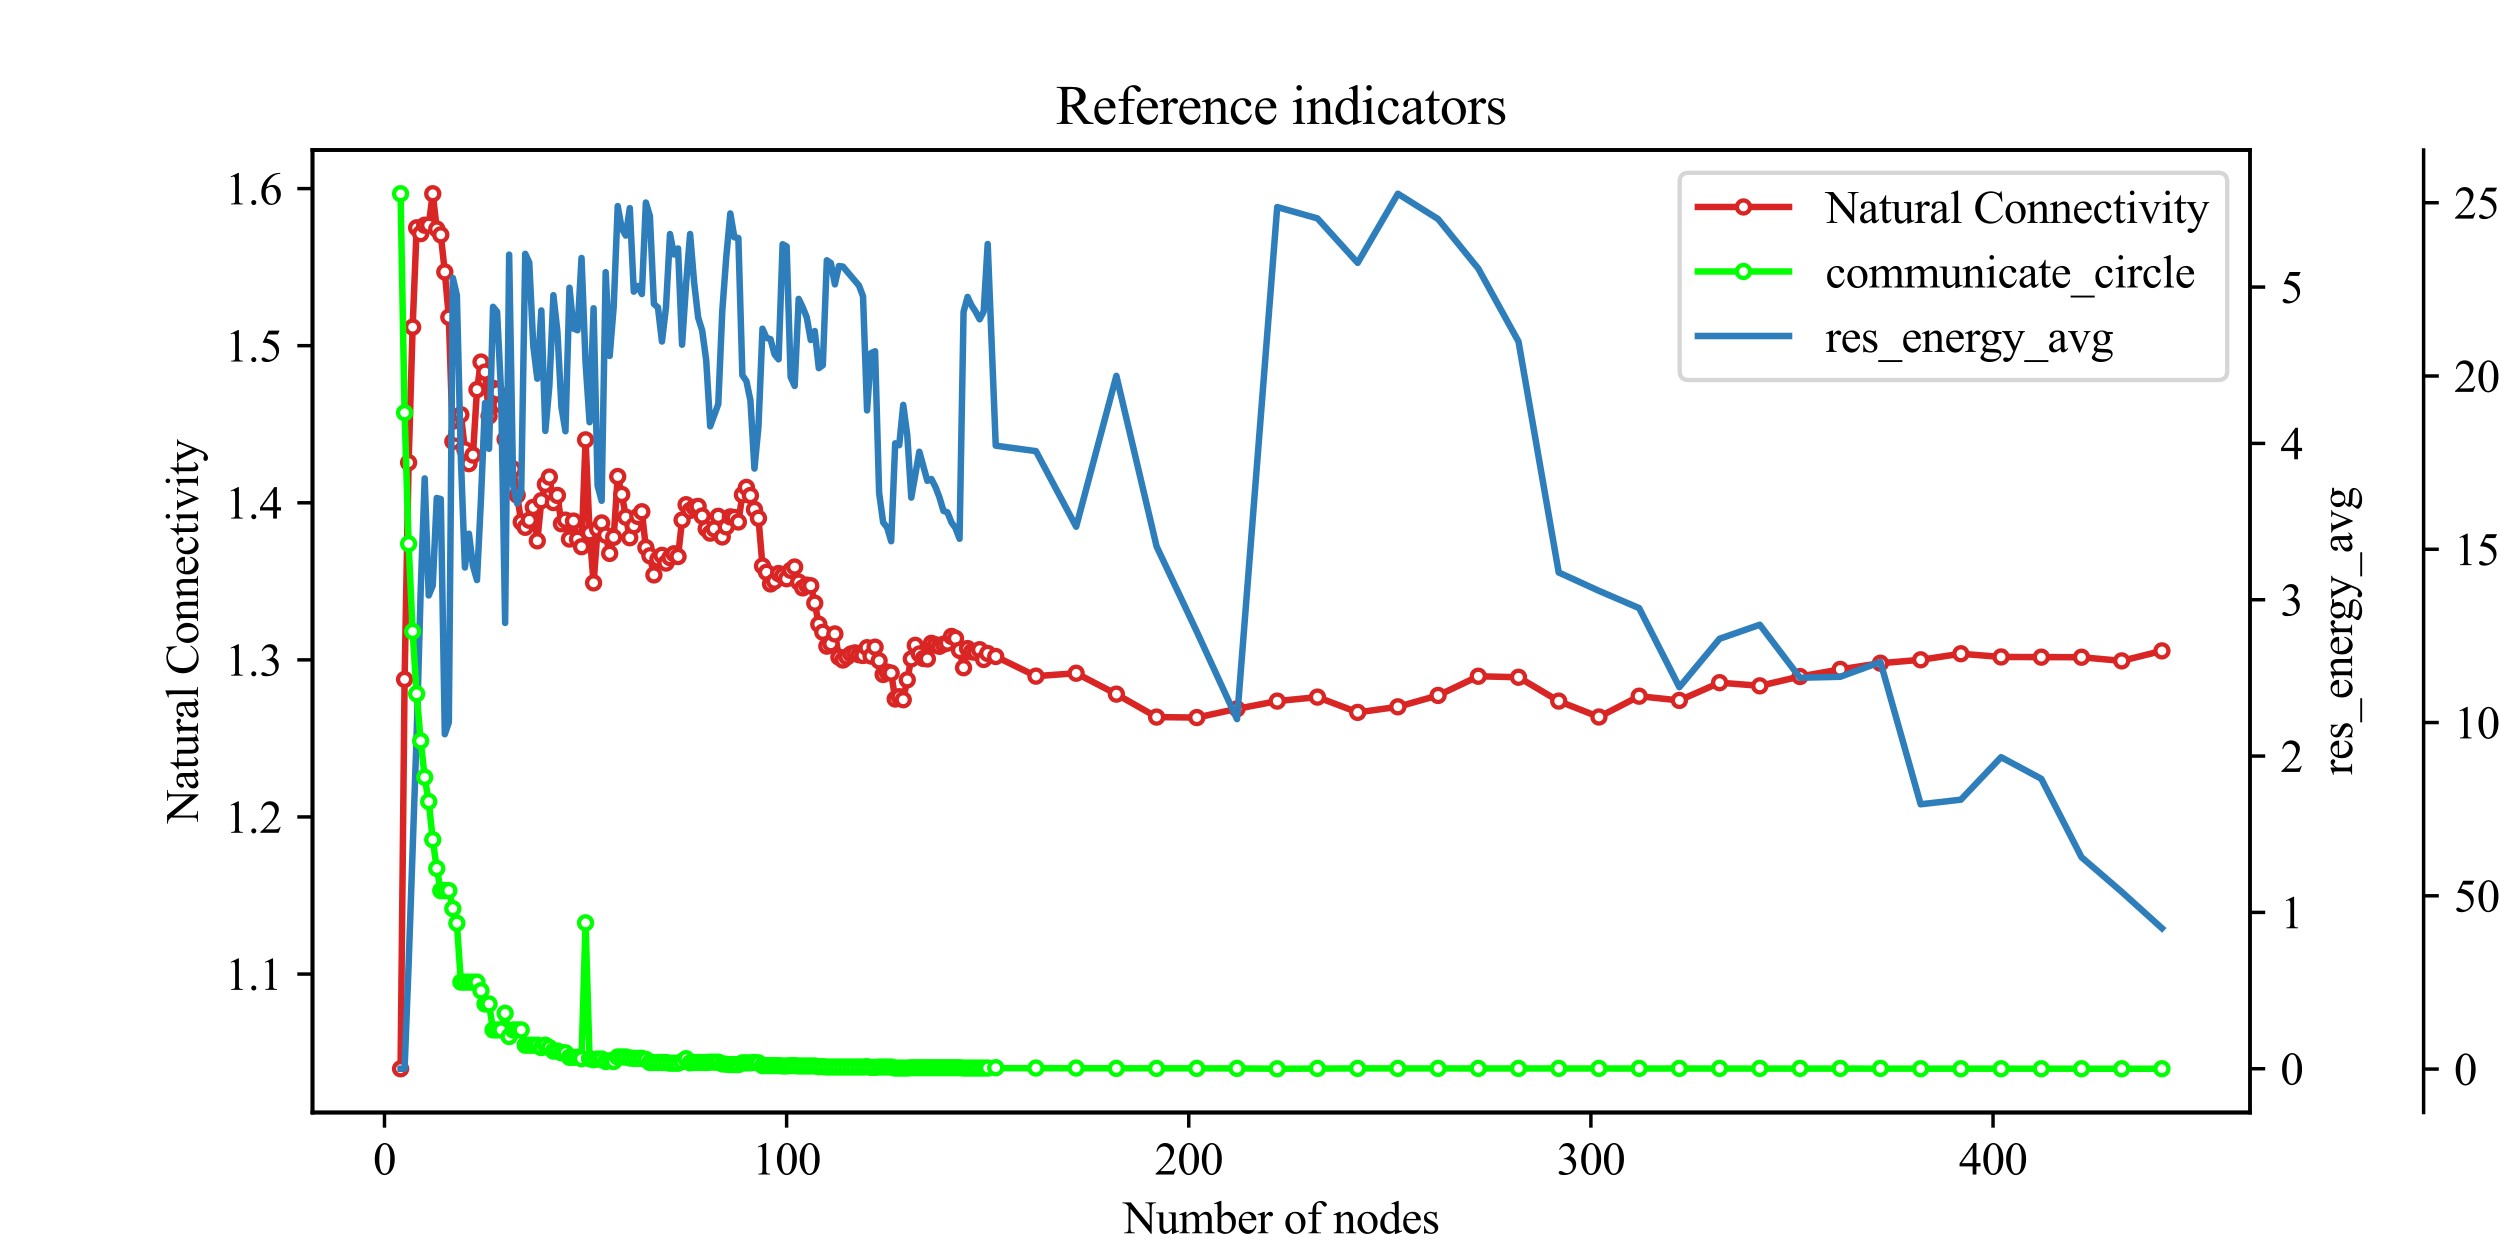 <?xml version="1.0" encoding="utf-8" standalone="no"?>
<!DOCTYPE svg PUBLIC "-//W3C//DTD SVG 1.1//EN"
  "http://www.w3.org/Graphics/SVG/1.1/DTD/svg11.dtd">
<svg xmlns:xlink="http://www.w3.org/1999/xlink" width="576pt" height="288pt" viewBox="0 0 576 288" xmlns="http://www.w3.org/2000/svg" version="1.1">
 <defs>
  <style type="text/css">*{stroke-linejoin: round; stroke-linecap: butt}</style>
 </defs>
 <g id="figure_1">
  <g id="patch_1">
   <path d="M 0 288 
L 576 288 
L 576 0 
L 0 0 
z
" style="fill: #ffffff"/>
  </g>
  <g id="axes_1">
   <g id="patch_2">
    <path d="M 72 256.32 
L 518.4 256.32 
L 518.4 34.56 
L 72 34.56 
z
" style="fill: #ffffff"/>
   </g>
   <g id="matplotlib.axis_1">
    <g id="xtick_1">
     <g id="line2d_1">
      <defs>
       <path id="m2588b9d21d" d="M 0 0 
L 0 3.5 
" style="stroke: #000000; stroke-width: 0.8"/>
      </defs>
      <g>
       <use xlink:href="#m2588b9d21d" x="88.585" y="256.32" style="stroke: #000000; stroke-width: 0.8"/>
      </g>
     </g>
     <g id="text_1">
      <!-- 0 -->
      <g transform="translate(85.96 270.611) scale(0.105 -0.105)">
       <defs>
        <path id="TimesNewRomanPSMT-30" d="M 231 2094 
Q 231 2819 450 3342 
Q 669 3866 1031 4122 
Q 1313 4325 1613 4325 
Q 2100 4325 2488 3828 
Q 2972 3213 2972 2159 
Q 2972 1422 2759 906 
Q 2547 391 2217 158 
Q 1888 -75 1581 -75 
Q 975 -75 572 641 
Q 231 1244 231 2094 
z
M 844 2016 
Q 844 1141 1059 588 
Q 1238 122 1591 122 
Q 1759 122 1940 273 
Q 2122 425 2216 781 
Q 2359 1319 2359 2297 
Q 2359 3022 2209 3506 
Q 2097 3866 1919 4016 
Q 1791 4119 1609 4119 
Q 1397 4119 1231 3928 
Q 1006 3669 925 3112 
Q 844 2556 844 2016 
z
" transform="scale(0.016)"/>
       </defs>
       <use xlink:href="#TimesNewRomanPSMT-30"/>
      </g>
     </g>
    </g>
    <g id="xtick_2">
     <g id="line2d_2">
      <g>
       <use xlink:href="#m2588b9d21d" x="181.237" y="256.32" style="stroke: #000000; stroke-width: 0.8"/>
      </g>
     </g>
     <g id="text_2">
      <!-- 100 -->
      <g transform="translate(173.362 270.611) scale(0.105 -0.105)">
       <defs>
        <path id="TimesNewRomanPSMT-31" d="M 750 3822 
L 1781 4325 
L 1884 4325 
L 1884 747 
Q 1884 391 1914 303 
Q 1944 216 2037 169 
Q 2131 122 2419 116 
L 2419 0 
L 825 0 
L 825 116 
Q 1125 122 1212 167 
Q 1300 213 1334 289 
Q 1369 366 1369 747 
L 1369 3034 
Q 1369 3497 1338 3628 
Q 1316 3728 1258 3775 
Q 1200 3822 1119 3822 
Q 1003 3822 797 3725 
L 750 3822 
z
" transform="scale(0.016)"/>
       </defs>
       <use xlink:href="#TimesNewRomanPSMT-31"/>
       <use xlink:href="#TimesNewRomanPSMT-30" x="50"/>
       <use xlink:href="#TimesNewRomanPSMT-30" x="100"/>
      </g>
     </g>
    </g>
    <g id="xtick_3">
     <g id="line2d_3">
      <g>
       <use xlink:href="#m2588b9d21d" x="273.89" y="256.32" style="stroke: #000000; stroke-width: 0.8"/>
      </g>
     </g>
     <g id="text_3">
      <!-- 200 -->
      <g transform="translate(266.015 270.611) scale(0.105 -0.105)">
       <defs>
        <path id="TimesNewRomanPSMT-32" d="M 2934 816 
L 2638 0 
L 138 0 
L 138 116 
Q 1241 1122 1691 1759 
Q 2141 2397 2141 2925 
Q 2141 3328 1894 3587 
Q 1647 3847 1303 3847 
Q 991 3847 742 3664 
Q 494 3481 375 3128 
L 259 3128 
Q 338 3706 661 4015 
Q 984 4325 1469 4325 
Q 1984 4325 2329 3994 
Q 2675 3663 2675 3213 
Q 2675 2891 2525 2569 
Q 2294 2063 1775 1497 
Q 997 647 803 472 
L 1909 472 
Q 2247 472 2383 497 
Q 2519 522 2628 598 
Q 2738 675 2819 816 
L 2934 816 
z
" transform="scale(0.016)"/>
       </defs>
       <use xlink:href="#TimesNewRomanPSMT-32"/>
       <use xlink:href="#TimesNewRomanPSMT-30" x="50"/>
       <use xlink:href="#TimesNewRomanPSMT-30" x="100"/>
      </g>
     </g>
    </g>
    <g id="xtick_4">
     <g id="line2d_4">
      <g>
       <use xlink:href="#m2588b9d21d" x="366.542" y="256.32" style="stroke: #000000; stroke-width: 0.8"/>
      </g>
     </g>
     <g id="text_4">
      <!-- 300 -->
      <g transform="translate(358.667 270.611) scale(0.105 -0.105)">
       <defs>
        <path id="TimesNewRomanPSMT-33" d="M 325 3431 
Q 506 3859 782 4092 
Q 1059 4325 1472 4325 
Q 1981 4325 2253 3994 
Q 2459 3747 2459 3466 
Q 2459 3003 1878 2509 
Q 2269 2356 2469 2072 
Q 2669 1788 2669 1403 
Q 2669 853 2319 450 
Q 1863 -75 997 -75 
Q 569 -75 414 31 
Q 259 138 259 259 
Q 259 350 332 419 
Q 406 488 509 488 
Q 588 488 669 463 
Q 722 447 909 348 
Q 1097 250 1169 231 
Q 1284 197 1416 197 
Q 1734 197 1970 444 
Q 2206 691 2206 1028 
Q 2206 1275 2097 1509 
Q 2016 1684 1919 1775 
Q 1784 1900 1550 2001 
Q 1316 2103 1072 2103 
L 972 2103 
L 972 2197 
Q 1219 2228 1467 2375 
Q 1716 2522 1828 2728 
Q 1941 2934 1941 3181 
Q 1941 3503 1739 3701 
Q 1538 3900 1238 3900 
Q 753 3900 428 3381 
L 325 3431 
z
" transform="scale(0.016)"/>
       </defs>
       <use xlink:href="#TimesNewRomanPSMT-33"/>
       <use xlink:href="#TimesNewRomanPSMT-30" x="50"/>
       <use xlink:href="#TimesNewRomanPSMT-30" x="100"/>
      </g>
     </g>
    </g>
    <g id="xtick_5">
     <g id="line2d_5">
      <g>
       <use xlink:href="#m2588b9d21d" x="459.195" y="256.32" style="stroke: #000000; stroke-width: 0.8"/>
      </g>
     </g>
     <g id="text_5">
      <!-- 400 -->
      <g transform="translate(451.32 270.611) scale(0.105 -0.105)">
       <defs>
        <path id="TimesNewRomanPSMT-34" d="M 2978 1563 
L 2978 1119 
L 2409 1119 
L 2409 0 
L 1894 0 
L 1894 1119 
L 100 1119 
L 100 1519 
L 2066 4325 
L 2409 4325 
L 2409 1563 
L 2978 1563 
z
M 1894 1563 
L 1894 3666 
L 406 1563 
L 1894 1563 
z
" transform="scale(0.016)"/>
       </defs>
       <use xlink:href="#TimesNewRomanPSMT-34"/>
       <use xlink:href="#TimesNewRomanPSMT-30" x="50"/>
       <use xlink:href="#TimesNewRomanPSMT-30" x="100"/>
      </g>
     </g>
    </g>
    <g id="text_6">
     <!-- Number of nodes -->
     <g transform="translate(258.749 284.148) scale(0.105 -0.105)">
      <defs>
       <path id="TimesNewRomanPSMT-4e" d="M -84 4238 
L 1066 4238 
L 3656 1059 
L 3656 3503 
Q 3656 3894 3569 3991 
Q 3453 4122 3203 4122 
L 3056 4122 
L 3056 4238 
L 4531 4238 
L 4531 4122 
L 4381 4122 
Q 4113 4122 4000 3959 
Q 3931 3859 3931 3503 
L 3931 -69 
L 3819 -69 
L 1025 3344 
L 1025 734 
Q 1025 344 1109 247 
Q 1228 116 1475 116 
L 1625 116 
L 1625 0 
L 150 0 
L 150 116 
L 297 116 
Q 569 116 681 278 
Q 750 378 750 734 
L 750 3681 
Q 566 3897 470 3965 
Q 375 4034 191 4094 
Q 100 4122 -84 4122 
L -84 4238 
z
" transform="scale(0.016)"/>
       <path id="TimesNewRomanPSMT-75" d="M 2709 2863 
L 2709 1128 
Q 2709 631 2732 520 
Q 2756 409 2807 365 
Q 2859 322 2928 322 
Q 3025 322 3147 375 
L 3191 266 
L 2334 -88 
L 2194 -88 
L 2194 519 
Q 1825 119 1631 15 
Q 1438 -88 1222 -88 
Q 981 -88 804 51 
Q 628 191 559 409 
Q 491 628 491 1028 
L 491 2306 
Q 491 2509 447 2587 
Q 403 2666 317 2708 
Q 231 2750 6 2747 
L 6 2863 
L 1009 2863 
L 1009 947 
Q 1009 547 1148 422 
Q 1288 297 1484 297 
Q 1619 297 1789 381 
Q 1959 466 2194 703 
L 2194 2325 
Q 2194 2569 2105 2655 
Q 2016 2741 1734 2747 
L 1734 2863 
L 2709 2863 
z
" transform="scale(0.016)"/>
       <path id="TimesNewRomanPSMT-6d" d="M 1050 2338 
Q 1363 2650 1419 2697 
Q 1559 2816 1721 2881 
Q 1884 2947 2044 2947 
Q 2313 2947 2506 2790 
Q 2700 2634 2766 2338 
Q 3088 2713 3309 2830 
Q 3531 2947 3766 2947 
Q 3994 2947 4170 2830 
Q 4347 2713 4450 2447 
Q 4519 2266 4519 1878 
L 4519 647 
Q 4519 378 4559 278 
Q 4591 209 4675 161 
Q 4759 113 4950 113 
L 4950 0 
L 3538 0 
L 3538 113 
L 3597 113 
Q 3781 113 3884 184 
Q 3956 234 3988 344 
Q 4000 397 4000 647 
L 4000 1878 
Q 4000 2228 3916 2372 
Q 3794 2572 3525 2572 
Q 3359 2572 3192 2489 
Q 3025 2406 2788 2181 
L 2781 2147 
L 2788 2013 
L 2788 647 
Q 2788 353 2820 281 
Q 2853 209 2943 161 
Q 3034 113 3253 113 
L 3253 0 
L 1806 0 
L 1806 113 
Q 2044 113 2133 169 
Q 2222 225 2256 338 
Q 2272 391 2272 647 
L 2272 1878 
Q 2272 2228 2169 2381 
Q 2031 2581 1784 2581 
Q 1616 2581 1450 2491 
Q 1191 2353 1050 2181 
L 1050 647 
Q 1050 366 1089 281 
Q 1128 197 1204 155 
Q 1281 113 1516 113 
L 1516 0 
L 100 0 
L 100 113 
Q 297 113 375 155 
Q 453 197 493 289 
Q 534 381 534 647 
L 534 1741 
Q 534 2213 506 2350 
Q 484 2453 437 2492 
Q 391 2531 309 2531 
Q 222 2531 100 2484 
L 53 2597 
L 916 2947 
L 1050 2947 
L 1050 2338 
z
" transform="scale(0.016)"/>
       <path id="TimesNewRomanPSMT-62" d="M 984 2369 
Q 1400 2947 1881 2947 
Q 2322 2947 2650 2570 
Q 2978 2194 2978 1541 
Q 2978 778 2472 313 
Q 2038 -88 1503 -88 
Q 1253 -88 995 3 
Q 738 94 469 275 
L 469 3241 
Q 469 3728 445 3840 
Q 422 3953 372 3993 
Q 322 4034 247 4034 
Q 159 4034 28 3984 
L -16 4094 
L 844 4444 
L 984 4444 
L 984 2369 
z
M 984 2169 
L 984 456 
Q 1144 300 1314 220 
Q 1484 141 1663 141 
Q 1947 141 2192 453 
Q 2438 766 2438 1363 
Q 2438 1913 2192 2208 
Q 1947 2503 1634 2503 
Q 1469 2503 1303 2419 
Q 1178 2356 984 2169 
z
" transform="scale(0.016)"/>
       <path id="TimesNewRomanPSMT-65" d="M 681 1784 
Q 678 1147 991 784 
Q 1303 422 1725 422 
Q 2006 422 2214 576 
Q 2422 731 2563 1106 
L 2659 1044 
Q 2594 616 2278 264 
Q 1963 -88 1488 -88 
Q 972 -88 605 314 
Q 238 716 238 1394 
Q 238 2128 614 2539 
Q 991 2950 1559 2950 
Q 2041 2950 2350 2633 
Q 2659 2316 2659 1784 
L 681 1784 
z
M 681 1966 
L 2006 1966 
Q 1991 2241 1941 2353 
Q 1863 2528 1708 2628 
Q 1553 2728 1384 2728 
Q 1125 2728 920 2526 
Q 716 2325 681 1966 
z
" transform="scale(0.016)"/>
       <path id="TimesNewRomanPSMT-72" d="M 1038 2947 
L 1038 2303 
Q 1397 2947 1775 2947 
Q 1947 2947 2059 2842 
Q 2172 2738 2172 2600 
Q 2172 2478 2090 2393 
Q 2009 2309 1897 2309 
Q 1788 2309 1652 2417 
Q 1516 2525 1450 2525 
Q 1394 2525 1328 2463 
Q 1188 2334 1038 2041 
L 1038 669 
Q 1038 431 1097 309 
Q 1138 225 1241 169 
Q 1344 113 1538 113 
L 1538 0 
L 72 0 
L 72 113 
Q 291 113 397 181 
Q 475 231 506 341 
Q 522 394 522 644 
L 522 1753 
Q 522 2253 501 2348 
Q 481 2444 426 2487 
Q 372 2531 291 2531 
Q 194 2531 72 2484 
L 41 2597 
L 906 2947 
L 1038 2947 
z
" transform="scale(0.016)"/>
       <path id="TimesNewRomanPSMT-20" transform="scale(0.016)"/>
       <path id="TimesNewRomanPSMT-6f" d="M 1600 2947 
Q 2250 2947 2644 2453 
Q 2978 2031 2978 1484 
Q 2978 1100 2793 706 
Q 2609 313 2286 112 
Q 1963 -88 1566 -88 
Q 919 -88 538 428 
Q 216 863 216 1403 
Q 216 1797 411 2186 
Q 606 2575 925 2761 
Q 1244 2947 1600 2947 
z
M 1503 2744 
Q 1338 2744 1170 2645 
Q 1003 2547 900 2300 
Q 797 2053 797 1666 
Q 797 1041 1045 587 
Q 1294 134 1700 134 
Q 2003 134 2200 384 
Q 2397 634 2397 1244 
Q 2397 2006 2069 2444 
Q 1847 2744 1503 2744 
z
" transform="scale(0.016)"/>
       <path id="TimesNewRomanPSMT-66" d="M 1319 2638 
L 1319 756 
Q 1319 356 1406 250 
Q 1522 113 1716 113 
L 1975 113 
L 1975 0 
L 266 0 
L 266 113 
L 394 113 
Q 519 113 622 175 
Q 725 238 764 344 
Q 803 450 803 756 
L 803 2638 
L 247 2638 
L 247 2863 
L 803 2863 
L 803 3050 
Q 803 3478 940 3775 
Q 1078 4072 1361 4255 
Q 1644 4438 1997 4438 
Q 2325 4438 2600 4225 
Q 2781 4084 2781 3909 
Q 2781 3816 2700 3733 
Q 2619 3650 2525 3650 
Q 2453 3650 2373 3701 
Q 2294 3753 2178 3923 
Q 2063 4094 1966 4153 
Q 1869 4213 1750 4213 
Q 1606 4213 1506 4136 
Q 1406 4059 1362 3898 
Q 1319 3738 1319 3069 
L 1319 2863 
L 2056 2863 
L 2056 2638 
L 1319 2638 
z
" transform="scale(0.016)"/>
       <path id="TimesNewRomanPSMT-6e" d="M 1034 2341 
Q 1538 2947 1994 2947 
Q 2228 2947 2397 2830 
Q 2566 2713 2666 2444 
Q 2734 2256 2734 1869 
L 2734 647 
Q 2734 375 2778 278 
Q 2813 200 2889 156 
Q 2966 113 3172 113 
L 3172 0 
L 1756 0 
L 1756 113 
L 1816 113 
Q 2016 113 2095 173 
Q 2175 234 2206 353 
Q 2219 400 2219 647 
L 2219 1819 
Q 2219 2209 2117 2386 
Q 2016 2563 1775 2563 
Q 1403 2563 1034 2156 
L 1034 647 
Q 1034 356 1069 288 
Q 1113 197 1189 155 
Q 1266 113 1500 113 
L 1500 0 
L 84 0 
L 84 113 
L 147 113 
Q 366 113 442 223 
Q 519 334 519 647 
L 519 1709 
Q 519 2225 495 2337 
Q 472 2450 423 2490 
Q 375 2531 294 2531 
Q 206 2531 84 2484 
L 38 2597 
L 900 2947 
L 1034 2947 
L 1034 2341 
z
" transform="scale(0.016)"/>
       <path id="TimesNewRomanPSMT-64" d="M 2222 322 
Q 2013 103 1813 7 
Q 1613 -88 1381 -88 
Q 913 -88 563 304 
Q 213 697 213 1313 
Q 213 1928 600 2439 
Q 988 2950 1597 2950 
Q 1975 2950 2222 2709 
L 2222 3238 
Q 2222 3728 2198 3840 
Q 2175 3953 2125 3993 
Q 2075 4034 2000 4034 
Q 1919 4034 1784 3984 
L 1744 4094 
L 2597 4444 
L 2738 4444 
L 2738 1134 
Q 2738 631 2761 520 
Q 2784 409 2836 365 
Q 2888 322 2956 322 
Q 3041 322 3181 375 
L 3216 266 
L 2366 -88 
L 2222 -88 
L 2222 322 
z
M 2222 541 
L 2222 2016 
Q 2203 2228 2109 2403 
Q 2016 2578 1861 2667 
Q 1706 2756 1559 2756 
Q 1284 2756 1069 2509 
Q 784 2184 784 1559 
Q 784 928 1059 592 
Q 1334 256 1672 256 
Q 1956 256 2222 541 
z
" transform="scale(0.016)"/>
       <path id="TimesNewRomanPSMT-73" d="M 2050 2947 
L 2050 1972 
L 1947 1972 
Q 1828 2431 1642 2597 
Q 1456 2763 1169 2763 
Q 950 2763 815 2647 
Q 681 2531 681 2391 
Q 681 2216 781 2091 
Q 878 1963 1175 1819 
L 1631 1597 
Q 2266 1288 2266 781 
Q 2266 391 1970 151 
Q 1675 -88 1309 -88 
Q 1047 -88 709 6 
Q 606 38 541 38 
Q 469 38 428 -44 
L 325 -44 
L 325 978 
L 428 978 
Q 516 541 762 319 
Q 1009 97 1316 97 
Q 1531 97 1667 223 
Q 1803 350 1803 528 
Q 1803 744 1651 891 
Q 1500 1038 1047 1263 
Q 594 1488 453 1669 
Q 313 1847 313 2119 
Q 313 2472 555 2709 
Q 797 2947 1181 2947 
Q 1350 2947 1591 2875 
Q 1750 2828 1803 2828 
Q 1853 2828 1881 2850 
Q 1909 2872 1947 2947 
L 2050 2947 
z
" transform="scale(0.016)"/>
      </defs>
      <use xlink:href="#TimesNewRomanPSMT-4e"/>
      <use xlink:href="#TimesNewRomanPSMT-75" x="72.217"/>
      <use xlink:href="#TimesNewRomanPSMT-6d" x="122.217"/>
      <use xlink:href="#TimesNewRomanPSMT-62" x="200"/>
      <use xlink:href="#TimesNewRomanPSMT-65" x="250"/>
      <use xlink:href="#TimesNewRomanPSMT-72" x="294.385"/>
      <use xlink:href="#TimesNewRomanPSMT-20" x="327.686"/>
      <use xlink:href="#TimesNewRomanPSMT-6f" x="352.686"/>
      <use xlink:href="#TimesNewRomanPSMT-66" x="402.686"/>
      <use xlink:href="#TimesNewRomanPSMT-20" x="435.986"/>
      <use xlink:href="#TimesNewRomanPSMT-6e" x="460.986"/>
      <use xlink:href="#TimesNewRomanPSMT-6f" x="510.986"/>
      <use xlink:href="#TimesNewRomanPSMT-64" x="560.986"/>
      <use xlink:href="#TimesNewRomanPSMT-65" x="610.986"/>
      <use xlink:href="#TimesNewRomanPSMT-73" x="655.371"/>
     </g>
    </g>
   </g>
   <g id="matplotlib.axis_2">
    <g id="ytick_1">
     <g id="line2d_6">
      <defs>
       <path id="m126f1a98f6" d="M 0 0 
L -3.5 0 
" style="stroke: #000000; stroke-width: 0.8"/>
      </defs>
      <g>
       <use xlink:href="#m126f1a98f6" x="72" y="224.423" style="stroke: #000000; stroke-width: 0.8"/>
      </g>
     </g>
     <g id="text_7">
      <!-- 1.1 -->
      <g transform="translate(51.875 228.068) scale(0.105 -0.105)">
       <defs>
        <path id="TimesNewRomanPSMT-2e" d="M 800 606 
Q 947 606 1047 504 
Q 1147 403 1147 259 
Q 1147 116 1045 14 
Q 944 -88 800 -88 
Q 656 -88 554 14 
Q 453 116 453 259 
Q 453 406 554 506 
Q 656 606 800 606 
z
" transform="scale(0.016)"/>
       </defs>
       <use xlink:href="#TimesNewRomanPSMT-31"/>
       <use xlink:href="#TimesNewRomanPSMT-2e" x="50"/>
       <use xlink:href="#TimesNewRomanPSMT-31" x="75"/>
      </g>
     </g>
    </g>
    <g id="ytick_2">
     <g id="line2d_7">
      <g>
       <use xlink:href="#m126f1a98f6" x="72" y="188.229" style="stroke: #000000; stroke-width: 0.8"/>
      </g>
     </g>
     <g id="text_8">
      <!-- 1.2 -->
      <g transform="translate(51.875 191.875) scale(0.105 -0.105)">
       <use xlink:href="#TimesNewRomanPSMT-31"/>
       <use xlink:href="#TimesNewRomanPSMT-2e" x="50"/>
       <use xlink:href="#TimesNewRomanPSMT-32" x="75"/>
      </g>
     </g>
    </g>
    <g id="ytick_3">
     <g id="line2d_8">
      <g>
       <use xlink:href="#m126f1a98f6" x="72" y="152.035" style="stroke: #000000; stroke-width: 0.8"/>
      </g>
     </g>
     <g id="text_9">
      <!-- 1.3 -->
      <g transform="translate(51.875 155.681) scale(0.105 -0.105)">
       <use xlink:href="#TimesNewRomanPSMT-31"/>
       <use xlink:href="#TimesNewRomanPSMT-2e" x="50"/>
       <use xlink:href="#TimesNewRomanPSMT-33" x="75"/>
      </g>
     </g>
    </g>
    <g id="ytick_4">
     <g id="line2d_9">
      <g>
       <use xlink:href="#m126f1a98f6" x="72" y="115.842" style="stroke: #000000; stroke-width: 0.8"/>
      </g>
     </g>
     <g id="text_10">
      <!-- 1.4 -->
      <g transform="translate(51.875 119.487) scale(0.105 -0.105)">
       <use xlink:href="#TimesNewRomanPSMT-31"/>
       <use xlink:href="#TimesNewRomanPSMT-2e" x="50"/>
       <use xlink:href="#TimesNewRomanPSMT-34" x="75"/>
      </g>
     </g>
    </g>
    <g id="ytick_5">
     <g id="line2d_10">
      <g>
       <use xlink:href="#m126f1a98f6" x="72" y="79.648" style="stroke: #000000; stroke-width: 0.8"/>
      </g>
     </g>
     <g id="text_11">
      <!-- 1.5 -->
      <g transform="translate(51.875 83.293) scale(0.105 -0.105)">
       <defs>
        <path id="TimesNewRomanPSMT-35" d="M 2778 4238 
L 2534 3706 
L 1259 3706 
L 981 3138 
Q 1809 3016 2294 2522 
Q 2709 2097 2709 1522 
Q 2709 1188 2573 903 
Q 2438 619 2231 419 
Q 2025 219 1772 97 
Q 1413 -75 1034 -75 
Q 653 -75 479 54 
Q 306 184 306 341 
Q 306 428 378 495 
Q 450 563 559 563 
Q 641 563 702 538 
Q 763 513 909 409 
Q 1144 247 1384 247 
Q 1750 247 2026 523 
Q 2303 800 2303 1197 
Q 2303 1581 2056 1914 
Q 1809 2247 1375 2428 
Q 1034 2569 447 2591 
L 1259 4238 
L 2778 4238 
z
" transform="scale(0.016)"/>
       </defs>
       <use xlink:href="#TimesNewRomanPSMT-31"/>
       <use xlink:href="#TimesNewRomanPSMT-2e" x="50"/>
       <use xlink:href="#TimesNewRomanPSMT-35" x="75"/>
      </g>
     </g>
    </g>
    <g id="ytick_6">
     <g id="line2d_11">
      <g>
       <use xlink:href="#m126f1a98f6" x="72" y="43.454" style="stroke: #000000; stroke-width: 0.8"/>
      </g>
     </g>
     <g id="text_12">
      <!-- 1.6 -->
      <g transform="translate(51.875 47.1) scale(0.105 -0.105)">
       <defs>
        <path id="TimesNewRomanPSMT-36" d="M 2869 4325 
L 2869 4209 
Q 2456 4169 2195 4045 
Q 1934 3922 1679 3669 
Q 1425 3416 1258 3105 
Q 1091 2794 978 2366 
Q 1428 2675 1881 2675 
Q 2316 2675 2634 2325 
Q 2953 1975 2953 1425 
Q 2953 894 2631 456 
Q 2244 -75 1606 -75 
Q 1172 -75 869 213 
Q 275 772 275 1663 
Q 275 2231 503 2743 
Q 731 3256 1154 3653 
Q 1578 4050 1965 4187 
Q 2353 4325 2688 4325 
L 2869 4325 
z
M 925 2138 
Q 869 1716 869 1456 
Q 869 1156 980 804 
Q 1091 453 1309 247 
Q 1469 100 1697 100 
Q 1969 100 2183 356 
Q 2397 613 2397 1088 
Q 2397 1622 2184 2012 
Q 1972 2403 1581 2403 
Q 1463 2403 1327 2353 
Q 1191 2303 925 2138 
z
" transform="scale(0.016)"/>
       </defs>
       <use xlink:href="#TimesNewRomanPSMT-31"/>
       <use xlink:href="#TimesNewRomanPSMT-2e" x="50"/>
       <use xlink:href="#TimesNewRomanPSMT-36" x="75"/>
      </g>
     </g>
    </g>
    <g id="text_13">
     <!-- Natural Connectivity -->
     <g transform="translate(45.609 189.617) rotate(-90) scale(0.105 -0.105)">
      <defs>
       <path id="TimesNewRomanPSMT-61" d="M 1822 413 
Q 1381 72 1269 19 
Q 1100 -59 909 -59 
Q 613 -59 420 144 
Q 228 347 228 678 
Q 228 888 322 1041 
Q 450 1253 767 1440 
Q 1084 1628 1822 1897 
L 1822 2009 
Q 1822 2438 1686 2597 
Q 1550 2756 1291 2756 
Q 1094 2756 978 2650 
Q 859 2544 859 2406 
L 866 2225 
Q 866 2081 792 2003 
Q 719 1925 600 1925 
Q 484 1925 411 2006 
Q 338 2088 338 2228 
Q 338 2497 613 2722 
Q 888 2947 1384 2947 
Q 1766 2947 2009 2819 
Q 2194 2722 2281 2516 
Q 2338 2381 2338 1966 
L 2338 994 
Q 2338 584 2353 492 
Q 2369 400 2405 369 
Q 2441 338 2488 338 
Q 2538 338 2575 359 
Q 2641 400 2828 588 
L 2828 413 
Q 2478 -56 2159 -56 
Q 2006 -56 1915 50 
Q 1825 156 1822 413 
z
M 1822 616 
L 1822 1706 
Q 1350 1519 1213 1441 
Q 966 1303 859 1153 
Q 753 1003 753 825 
Q 753 600 887 451 
Q 1022 303 1197 303 
Q 1434 303 1822 616 
z
" transform="scale(0.016)"/>
       <path id="TimesNewRomanPSMT-74" d="M 1031 3803 
L 1031 2863 
L 1700 2863 
L 1700 2644 
L 1031 2644 
L 1031 788 
Q 1031 509 1111 412 
Q 1191 316 1316 316 
Q 1419 316 1516 380 
Q 1613 444 1666 569 
L 1788 569 
Q 1678 263 1478 108 
Q 1278 -47 1066 -47 
Q 922 -47 784 33 
Q 647 113 581 261 
Q 516 409 516 719 
L 516 2644 
L 63 2644 
L 63 2747 
Q 234 2816 414 2980 
Q 594 3144 734 3369 
Q 806 3488 934 3803 
L 1031 3803 
z
" transform="scale(0.016)"/>
       <path id="TimesNewRomanPSMT-6c" d="M 1184 4444 
L 1184 647 
Q 1184 378 1223 290 
Q 1263 203 1344 158 
Q 1425 113 1647 113 
L 1647 0 
L 244 0 
L 244 113 
Q 441 113 512 153 
Q 584 194 625 287 
Q 666 381 666 647 
L 666 3247 
Q 666 3731 644 3842 
Q 622 3953 573 3993 
Q 525 4034 450 4034 
Q 369 4034 244 3984 
L 191 4094 
L 1044 4444 
L 1184 4444 
z
" transform="scale(0.016)"/>
       <path id="TimesNewRomanPSMT-43" d="M 3853 4334 
L 3950 2894 
L 3853 2894 
Q 3659 3541 3300 3825 
Q 2941 4109 2438 4109 
Q 2016 4109 1675 3895 
Q 1334 3681 1139 3212 
Q 944 2744 944 2047 
Q 944 1472 1128 1050 
Q 1313 628 1683 403 
Q 2053 178 2528 178 
Q 2941 178 3256 354 
Q 3572 531 3950 1056 
L 4047 994 
Q 3728 428 3303 165 
Q 2878 -97 2294 -97 
Q 1241 -97 663 684 
Q 231 1266 231 2053 
Q 231 2688 515 3219 
Q 800 3750 1298 4042 
Q 1797 4334 2388 4334 
Q 2847 4334 3294 4109 
Q 3425 4041 3481 4041 
Q 3566 4041 3628 4100 
Q 3709 4184 3744 4334 
L 3853 4334 
z
" transform="scale(0.016)"/>
       <path id="TimesNewRomanPSMT-63" d="M 2631 1088 
Q 2516 522 2178 217 
Q 1841 -88 1431 -88 
Q 944 -88 581 321 
Q 219 731 219 1428 
Q 219 2103 620 2525 
Q 1022 2947 1584 2947 
Q 2006 2947 2278 2723 
Q 2550 2500 2550 2259 
Q 2550 2141 2473 2067 
Q 2397 1994 2259 1994 
Q 2075 1994 1981 2113 
Q 1928 2178 1911 2362 
Q 1894 2547 1784 2644 
Q 1675 2738 1481 2738 
Q 1169 2738 978 2506 
Q 725 2200 725 1697 
Q 725 1184 976 792 
Q 1228 400 1656 400 
Q 1963 400 2206 609 
Q 2378 753 2541 1131 
L 2631 1088 
z
" transform="scale(0.016)"/>
       <path id="TimesNewRomanPSMT-69" d="M 928 4444 
Q 1059 4444 1151 4351 
Q 1244 4259 1244 4128 
Q 1244 3997 1151 3903 
Q 1059 3809 928 3809 
Q 797 3809 703 3903 
Q 609 3997 609 4128 
Q 609 4259 701 4351 
Q 794 4444 928 4444 
z
M 1188 2947 
L 1188 647 
Q 1188 378 1227 289 
Q 1266 200 1342 156 
Q 1419 113 1622 113 
L 1622 0 
L 231 0 
L 231 113 
Q 441 113 512 153 
Q 584 194 626 287 
Q 669 381 669 647 
L 669 1750 
Q 669 2216 641 2353 
Q 619 2453 572 2492 
Q 525 2531 444 2531 
Q 356 2531 231 2484 
L 188 2597 
L 1050 2947 
L 1188 2947 
z
" transform="scale(0.016)"/>
       <path id="TimesNewRomanPSMT-76" d="M 53 2863 
L 1400 2863 
L 1400 2747 
L 1313 2747 
Q 1191 2747 1127 2687 
Q 1063 2628 1063 2528 
Q 1063 2419 1128 2269 
L 1794 688 
L 2463 2328 
Q 2534 2503 2534 2594 
Q 2534 2638 2509 2666 
Q 2475 2713 2422 2730 
Q 2369 2747 2206 2747 
L 2206 2863 
L 3141 2863 
L 3141 2747 
Q 2978 2734 2916 2681 
Q 2806 2588 2719 2369 
L 1703 -88 
L 1575 -88 
L 553 2328 
Q 484 2497 421 2570 
Q 359 2644 263 2694 
Q 209 2722 53 2747 
L 53 2863 
z
" transform="scale(0.016)"/>
       <path id="TimesNewRomanPSMT-79" d="M 38 2863 
L 1372 2863 
L 1372 2747 
L 1306 2747 
Q 1166 2747 1095 2686 
Q 1025 2625 1025 2534 
Q 1025 2413 1128 2197 
L 1825 753 
L 2466 2334 
Q 2519 2463 2519 2588 
Q 2519 2644 2497 2672 
Q 2472 2706 2419 2726 
Q 2366 2747 2231 2747 
L 2231 2863 
L 3163 2863 
L 3163 2747 
Q 3047 2734 2984 2696 
Q 2922 2659 2847 2556 
Q 2819 2513 2741 2316 
L 1575 -541 
Q 1406 -956 1132 -1168 
Q 859 -1381 606 -1381 
Q 422 -1381 303 -1275 
Q 184 -1169 184 -1031 
Q 184 -900 270 -820 
Q 356 -741 506 -741 
Q 609 -741 788 -809 
Q 913 -856 944 -856 
Q 1038 -856 1148 -759 
Q 1259 -663 1372 -384 
L 1575 113 
L 547 2272 
Q 500 2369 397 2513 
Q 319 2622 269 2659 
Q 197 2709 38 2747 
L 38 2863 
z
" transform="scale(0.016)"/>
      </defs>
      <use xlink:href="#TimesNewRomanPSMT-4e"/>
      <use xlink:href="#TimesNewRomanPSMT-61" x="72.217"/>
      <use xlink:href="#TimesNewRomanPSMT-74" x="116.602"/>
      <use xlink:href="#TimesNewRomanPSMT-75" x="144.385"/>
      <use xlink:href="#TimesNewRomanPSMT-72" x="194.385"/>
      <use xlink:href="#TimesNewRomanPSMT-61" x="227.686"/>
      <use xlink:href="#TimesNewRomanPSMT-6c" x="272.07"/>
      <use xlink:href="#TimesNewRomanPSMT-20" x="299.854"/>
      <use xlink:href="#TimesNewRomanPSMT-43" x="324.854"/>
      <use xlink:href="#TimesNewRomanPSMT-6f" x="391.553"/>
      <use xlink:href="#TimesNewRomanPSMT-6e" x="441.553"/>
      <use xlink:href="#TimesNewRomanPSMT-6e" x="491.553"/>
      <use xlink:href="#TimesNewRomanPSMT-65" x="541.553"/>
      <use xlink:href="#TimesNewRomanPSMT-63" x="585.938"/>
      <use xlink:href="#TimesNewRomanPSMT-74" x="630.322"/>
      <use xlink:href="#TimesNewRomanPSMT-69" x="658.105"/>
      <use xlink:href="#TimesNewRomanPSMT-76" x="685.889"/>
      <use xlink:href="#TimesNewRomanPSMT-69" x="735.889"/>
      <use xlink:href="#TimesNewRomanPSMT-74" x="763.672"/>
      <use xlink:href="#TimesNewRomanPSMT-79" x="791.455"/>
     </g>
    </g>
   </g>
   <g id="line2d_12">
    <path d="M 92.291 246.24 
L 93.217 156.541 
L 94.144 106.592 
L 95.07 75.374 
L 95.997 52.491 
L 96.924 53.833 
L 97.85 51.885 
L 98.777 51.892 
L 99.703 44.64 
L 100.63 52.766 
L 101.556 54.108 
L 102.483 62.658 
L 103.409 73.089 
L 104.336 101.715 
L 105.262 99.854 
L 106.189 95.548 
L 107.115 103.655 
L 108.042 106.83 
L 108.968 104.845 
L 109.895 89.774 
L 110.821 83.41 
L 111.748 85.732 
L 112.674 95.874 
L 113.601 89.458 
L 114.528 90.305 
L 115.454 93.296 
L 117.307 109.153 
L 118.234 108.078 
L 120.087 120.292 
L 121.013 121.494 
L 121.94 119.873 
L 122.866 116.903 
L 123.793 124.612 
L 124.719 115.359 
L 125.646 111.587 
L 126.572 109.916 
L 127.499 115.799 
L 128.425 114.147 
L 129.352 120.678 
L 130.278 119.839 
L 131.205 124.196 
L 132.132 120.059 
L 133.058 124.239 
L 133.985 125.964 
L 134.911 101.344 
L 135.838 122.769 
L 136.764 134.297 
L 137.691 121.893 
L 138.617 120.488 
L 139.544 123.287 
L 140.47 127.502 
L 141.397 123.799 
L 142.323 109.787 
L 143.25 113.921 
L 145.103 123.9 
L 146.029 121.127 
L 146.956 118.975 
L 147.882 117.908 
L 148.809 126.159 
L 149.735 128.05 
L 150.662 132.461 
L 151.589 128.807 
L 152.515 127.948 
L 153.442 129.729 
L 154.368 128.478 
L 155.295 127.591 
L 156.221 128.229 
L 157.148 119.823 
L 158.074 116.284 
L 159.001 117.607 
L 159.927 116.9 
L 160.854 116.67 
L 161.78 118.897 
L 162.707 121.82 
L 163.633 122.838 
L 164.56 121.861 
L 165.486 118.958 
L 166.413 123.709 
L 168.266 119.084 
L 169.193 119.23 
L 170.119 120.272 
L 171.046 113.998 
L 171.972 112.297 
L 172.899 114.165 
L 173.825 117.374 
L 174.752 119.411 
L 175.678 130.409 
L 176.605 131.856 
L 177.531 134.538 
L 178.458 133.901 
L 179.384 132.138 
L 181.237 133.345 
L 182.164 131.399 
L 183.09 130.642 
L 184.017 134.109 
L 184.943 135.451 
L 185.87 134.812 
L 186.797 134.955 
L 187.723 138.969 
L 188.65 143.833 
L 189.576 145.669 
L 190.503 148.877 
L 191.429 148.316 
L 192.356 146.058 
L 193.282 151.408 
L 194.209 152.07 
L 196.062 150.677 
L 196.988 150.427 
L 197.915 150.854 
L 198.841 151.023 
L 199.768 149.229 
L 200.694 151.152 
L 201.621 149.104 
L 203.474 155.4 
L 204.4 154.845 
L 205.327 155.074 
L 206.254 161.053 
L 207.18 160.519 
L 208.107 161.226 
L 209.96 151.815 
L 210.886 148.689 
L 211.813 150.679 
L 212.739 151.719 
L 213.666 151.817 
L 214.592 148.22 
L 216.445 148.905 
L 217.372 148.428 
L 218.298 148.165 
L 219.225 146.634 
L 220.151 147.081 
L 221.078 149.844 
L 222.004 153.846 
L 222.931 149.43 
L 223.858 150.173 
L 224.784 150.296 
L 225.711 149.69 
L 226.637 151.939 
L 227.564 150.552 
L 229.417 151.254 
L 238.682 155.78 
L 247.947 155.112 
L 257.212 159.929 
L 266.478 165.216 
L 275.743 165.326 
L 285.008 163.313 
L 294.273 161.534 
L 303.539 160.612 
L 312.804 164.133 
L 322.069 162.846 
L 331.334 160.23 
L 340.6 155.807 
L 349.865 156.041 
L 359.13 161.534 
L 368.396 165.195 
L 377.661 160.404 
L 386.926 161.379 
L 396.191 157.285 
L 405.457 158.017 
L 414.722 155.868 
L 423.987 154.227 
L 433.252 152.799 
L 442.518 152.02 
L 451.783 150.622 
L 461.048 151.364 
L 479.579 151.427 
L 488.844 152.267 
L 498.109 149.962 
L 498.109 149.962 
" clip-path="url(#pc29a729f53)" style="fill: none; stroke: #d92523; stroke-width: 1.5; stroke-linecap: square"/>
    <defs>
     <path id="m909f926597" d="M 0 1.5 
C 0.398 1.5 0.779 1.342 1.061 1.061 
C 1.342 0.779 1.5 0.398 1.5 0 
C 1.5 -0.398 1.342 -0.779 1.061 -1.061 
C 0.779 -1.342 0.398 -1.5 0 -1.5 
C -0.398 -1.5 -0.779 -1.342 -1.061 -1.061 
C -1.342 -0.779 -1.5 -0.398 -1.5 0 
C -1.5 0.398 -1.342 0.779 -1.061 1.061 
C -0.779 1.342 -0.398 1.5 0 1.5 
z
" style="stroke: #d92523"/>
    </defs>
    <g clip-path="url(#pc29a729f53)">
     <use xlink:href="#m909f926597" x="92.291" y="246.24" style="fill: #ffffff; stroke: #d92523"/>
     <use xlink:href="#m909f926597" x="93.217" y="156.541" style="fill: #ffffff; stroke: #d92523"/>
     <use xlink:href="#m909f926597" x="94.144" y="106.592" style="fill: #ffffff; stroke: #d92523"/>
     <use xlink:href="#m909f926597" x="95.07" y="75.374" style="fill: #ffffff; stroke: #d92523"/>
     <use xlink:href="#m909f926597" x="95.997" y="52.491" style="fill: #ffffff; stroke: #d92523"/>
     <use xlink:href="#m909f926597" x="96.924" y="53.833" style="fill: #ffffff; stroke: #d92523"/>
     <use xlink:href="#m909f926597" x="97.85" y="51.885" style="fill: #ffffff; stroke: #d92523"/>
     <use xlink:href="#m909f926597" x="98.777" y="51.892" style="fill: #ffffff; stroke: #d92523"/>
     <use xlink:href="#m909f926597" x="99.703" y="44.64" style="fill: #ffffff; stroke: #d92523"/>
     <use xlink:href="#m909f926597" x="100.63" y="52.766" style="fill: #ffffff; stroke: #d92523"/>
     <use xlink:href="#m909f926597" x="101.556" y="54.108" style="fill: #ffffff; stroke: #d92523"/>
     <use xlink:href="#m909f926597" x="102.483" y="62.658" style="fill: #ffffff; stroke: #d92523"/>
     <use xlink:href="#m909f926597" x="103.409" y="73.089" style="fill: #ffffff; stroke: #d92523"/>
     <use xlink:href="#m909f926597" x="104.336" y="101.715" style="fill: #ffffff; stroke: #d92523"/>
     <use xlink:href="#m909f926597" x="105.262" y="99.854" style="fill: #ffffff; stroke: #d92523"/>
     <use xlink:href="#m909f926597" x="106.189" y="95.548" style="fill: #ffffff; stroke: #d92523"/>
     <use xlink:href="#m909f926597" x="107.115" y="103.655" style="fill: #ffffff; stroke: #d92523"/>
     <use xlink:href="#m909f926597" x="108.042" y="106.83" style="fill: #ffffff; stroke: #d92523"/>
     <use xlink:href="#m909f926597" x="108.968" y="104.845" style="fill: #ffffff; stroke: #d92523"/>
     <use xlink:href="#m909f926597" x="109.895" y="89.774" style="fill: #ffffff; stroke: #d92523"/>
     <use xlink:href="#m909f926597" x="110.821" y="83.41" style="fill: #ffffff; stroke: #d92523"/>
     <use xlink:href="#m909f926597" x="111.748" y="85.732" style="fill: #ffffff; stroke: #d92523"/>
     <use xlink:href="#m909f926597" x="112.674" y="95.874" style="fill: #ffffff; stroke: #d92523"/>
     <use xlink:href="#m909f926597" x="113.601" y="89.458" style="fill: #ffffff; stroke: #d92523"/>
     <use xlink:href="#m909f926597" x="114.528" y="90.305" style="fill: #ffffff; stroke: #d92523"/>
     <use xlink:href="#m909f926597" x="115.454" y="93.296" style="fill: #ffffff; stroke: #d92523"/>
     <use xlink:href="#m909f926597" x="116.381" y="101.219" style="fill: #ffffff; stroke: #d92523"/>
     <use xlink:href="#m909f926597" x="117.307" y="109.153" style="fill: #ffffff; stroke: #d92523"/>
     <use xlink:href="#m909f926597" x="118.234" y="108.078" style="fill: #ffffff; stroke: #d92523"/>
     <use xlink:href="#m909f926597" x="119.16" y="114.063" style="fill: #ffffff; stroke: #d92523"/>
     <use xlink:href="#m909f926597" x="120.087" y="120.292" style="fill: #ffffff; stroke: #d92523"/>
     <use xlink:href="#m909f926597" x="121.013" y="121.494" style="fill: #ffffff; stroke: #d92523"/>
     <use xlink:href="#m909f926597" x="121.94" y="119.873" style="fill: #ffffff; stroke: #d92523"/>
     <use xlink:href="#m909f926597" x="122.866" y="116.903" style="fill: #ffffff; stroke: #d92523"/>
     <use xlink:href="#m909f926597" x="123.793" y="124.612" style="fill: #ffffff; stroke: #d92523"/>
     <use xlink:href="#m909f926597" x="124.719" y="115.359" style="fill: #ffffff; stroke: #d92523"/>
     <use xlink:href="#m909f926597" x="125.646" y="111.587" style="fill: #ffffff; stroke: #d92523"/>
     <use xlink:href="#m909f926597" x="126.572" y="109.916" style="fill: #ffffff; stroke: #d92523"/>
     <use xlink:href="#m909f926597" x="127.499" y="115.799" style="fill: #ffffff; stroke: #d92523"/>
     <use xlink:href="#m909f926597" x="128.425" y="114.147" style="fill: #ffffff; stroke: #d92523"/>
     <use xlink:href="#m909f926597" x="129.352" y="120.678" style="fill: #ffffff; stroke: #d92523"/>
     <use xlink:href="#m909f926597" x="130.278" y="119.839" style="fill: #ffffff; stroke: #d92523"/>
     <use xlink:href="#m909f926597" x="131.205" y="124.196" style="fill: #ffffff; stroke: #d92523"/>
     <use xlink:href="#m909f926597" x="132.132" y="120.059" style="fill: #ffffff; stroke: #d92523"/>
     <use xlink:href="#m909f926597" x="133.058" y="124.239" style="fill: #ffffff; stroke: #d92523"/>
     <use xlink:href="#m909f926597" x="133.985" y="125.964" style="fill: #ffffff; stroke: #d92523"/>
     <use xlink:href="#m909f926597" x="134.911" y="101.344" style="fill: #ffffff; stroke: #d92523"/>
     <use xlink:href="#m909f926597" x="135.838" y="122.769" style="fill: #ffffff; stroke: #d92523"/>
     <use xlink:href="#m909f926597" x="136.764" y="134.297" style="fill: #ffffff; stroke: #d92523"/>
     <use xlink:href="#m909f926597" x="137.691" y="121.893" style="fill: #ffffff; stroke: #d92523"/>
     <use xlink:href="#m909f926597" x="138.617" y="120.488" style="fill: #ffffff; stroke: #d92523"/>
     <use xlink:href="#m909f926597" x="139.544" y="123.287" style="fill: #ffffff; stroke: #d92523"/>
     <use xlink:href="#m909f926597" x="140.47" y="127.502" style="fill: #ffffff; stroke: #d92523"/>
     <use xlink:href="#m909f926597" x="141.397" y="123.799" style="fill: #ffffff; stroke: #d92523"/>
     <use xlink:href="#m909f926597" x="142.323" y="109.787" style="fill: #ffffff; stroke: #d92523"/>
     <use xlink:href="#m909f926597" x="143.25" y="113.921" style="fill: #ffffff; stroke: #d92523"/>
     <use xlink:href="#m909f926597" x="144.176" y="119.146" style="fill: #ffffff; stroke: #d92523"/>
     <use xlink:href="#m909f926597" x="145.103" y="123.9" style="fill: #ffffff; stroke: #d92523"/>
     <use xlink:href="#m909f926597" x="146.029" y="121.127" style="fill: #ffffff; stroke: #d92523"/>
     <use xlink:href="#m909f926597" x="146.956" y="118.975" style="fill: #ffffff; stroke: #d92523"/>
     <use xlink:href="#m909f926597" x="147.882" y="117.908" style="fill: #ffffff; stroke: #d92523"/>
     <use xlink:href="#m909f926597" x="148.809" y="126.159" style="fill: #ffffff; stroke: #d92523"/>
     <use xlink:href="#m909f926597" x="149.735" y="128.05" style="fill: #ffffff; stroke: #d92523"/>
     <use xlink:href="#m909f926597" x="150.662" y="132.461" style="fill: #ffffff; stroke: #d92523"/>
     <use xlink:href="#m909f926597" x="151.589" y="128.807" style="fill: #ffffff; stroke: #d92523"/>
     <use xlink:href="#m909f926597" x="152.515" y="127.948" style="fill: #ffffff; stroke: #d92523"/>
     <use xlink:href="#m909f926597" x="153.442" y="129.729" style="fill: #ffffff; stroke: #d92523"/>
     <use xlink:href="#m909f926597" x="154.368" y="128.478" style="fill: #ffffff; stroke: #d92523"/>
     <use xlink:href="#m909f926597" x="155.295" y="127.591" style="fill: #ffffff; stroke: #d92523"/>
     <use xlink:href="#m909f926597" x="156.221" y="128.229" style="fill: #ffffff; stroke: #d92523"/>
     <use xlink:href="#m909f926597" x="157.148" y="119.823" style="fill: #ffffff; stroke: #d92523"/>
     <use xlink:href="#m909f926597" x="158.074" y="116.284" style="fill: #ffffff; stroke: #d92523"/>
     <use xlink:href="#m909f926597" x="159.001" y="117.607" style="fill: #ffffff; stroke: #d92523"/>
     <use xlink:href="#m909f926597" x="159.927" y="116.9" style="fill: #ffffff; stroke: #d92523"/>
     <use xlink:href="#m909f926597" x="160.854" y="116.67" style="fill: #ffffff; stroke: #d92523"/>
     <use xlink:href="#m909f926597" x="161.78" y="118.897" style="fill: #ffffff; stroke: #d92523"/>
     <use xlink:href="#m909f926597" x="162.707" y="121.82" style="fill: #ffffff; stroke: #d92523"/>
     <use xlink:href="#m909f926597" x="163.633" y="122.838" style="fill: #ffffff; stroke: #d92523"/>
     <use xlink:href="#m909f926597" x="164.56" y="121.861" style="fill: #ffffff; stroke: #d92523"/>
     <use xlink:href="#m909f926597" x="165.486" y="118.958" style="fill: #ffffff; stroke: #d92523"/>
     <use xlink:href="#m909f926597" x="166.413" y="123.709" style="fill: #ffffff; stroke: #d92523"/>
     <use xlink:href="#m909f926597" x="167.339" y="121.389" style="fill: #ffffff; stroke: #d92523"/>
     <use xlink:href="#m909f926597" x="168.266" y="119.084" style="fill: #ffffff; stroke: #d92523"/>
     <use xlink:href="#m909f926597" x="169.193" y="119.23" style="fill: #ffffff; stroke: #d92523"/>
     <use xlink:href="#m909f926597" x="170.119" y="120.272" style="fill: #ffffff; stroke: #d92523"/>
     <use xlink:href="#m909f926597" x="171.046" y="113.998" style="fill: #ffffff; stroke: #d92523"/>
     <use xlink:href="#m909f926597" x="171.972" y="112.297" style="fill: #ffffff; stroke: #d92523"/>
     <use xlink:href="#m909f926597" x="172.899" y="114.165" style="fill: #ffffff; stroke: #d92523"/>
     <use xlink:href="#m909f926597" x="173.825" y="117.374" style="fill: #ffffff; stroke: #d92523"/>
     <use xlink:href="#m909f926597" x="174.752" y="119.411" style="fill: #ffffff; stroke: #d92523"/>
     <use xlink:href="#m909f926597" x="175.678" y="130.409" style="fill: #ffffff; stroke: #d92523"/>
     <use xlink:href="#m909f926597" x="176.605" y="131.856" style="fill: #ffffff; stroke: #d92523"/>
     <use xlink:href="#m909f926597" x="177.531" y="134.538" style="fill: #ffffff; stroke: #d92523"/>
     <use xlink:href="#m909f926597" x="178.458" y="133.901" style="fill: #ffffff; stroke: #d92523"/>
     <use xlink:href="#m909f926597" x="179.384" y="132.138" style="fill: #ffffff; stroke: #d92523"/>
     <use xlink:href="#m909f926597" x="180.311" y="132.684" style="fill: #ffffff; stroke: #d92523"/>
     <use xlink:href="#m909f926597" x="181.237" y="133.345" style="fill: #ffffff; stroke: #d92523"/>
     <use xlink:href="#m909f926597" x="182.164" y="131.399" style="fill: #ffffff; stroke: #d92523"/>
     <use xlink:href="#m909f926597" x="183.09" y="130.642" style="fill: #ffffff; stroke: #d92523"/>
     <use xlink:href="#m909f926597" x="184.017" y="134.109" style="fill: #ffffff; stroke: #d92523"/>
     <use xlink:href="#m909f926597" x="184.943" y="135.451" style="fill: #ffffff; stroke: #d92523"/>
     <use xlink:href="#m909f926597" x="185.87" y="134.812" style="fill: #ffffff; stroke: #d92523"/>
     <use xlink:href="#m909f926597" x="186.797" y="134.955" style="fill: #ffffff; stroke: #d92523"/>
     <use xlink:href="#m909f926597" x="187.723" y="138.969" style="fill: #ffffff; stroke: #d92523"/>
     <use xlink:href="#m909f926597" x="188.65" y="143.833" style="fill: #ffffff; stroke: #d92523"/>
     <use xlink:href="#m909f926597" x="189.576" y="145.669" style="fill: #ffffff; stroke: #d92523"/>
     <use xlink:href="#m909f926597" x="190.503" y="148.877" style="fill: #ffffff; stroke: #d92523"/>
     <use xlink:href="#m909f926597" x="191.429" y="148.316" style="fill: #ffffff; stroke: #d92523"/>
     <use xlink:href="#m909f926597" x="192.356" y="146.058" style="fill: #ffffff; stroke: #d92523"/>
     <use xlink:href="#m909f926597" x="193.282" y="151.408" style="fill: #ffffff; stroke: #d92523"/>
     <use xlink:href="#m909f926597" x="194.209" y="152.07" style="fill: #ffffff; stroke: #d92523"/>
     <use xlink:href="#m909f926597" x="195.135" y="151.366" style="fill: #ffffff; stroke: #d92523"/>
     <use xlink:href="#m909f926597" x="196.062" y="150.677" style="fill: #ffffff; stroke: #d92523"/>
     <use xlink:href="#m909f926597" x="196.988" y="150.427" style="fill: #ffffff; stroke: #d92523"/>
     <use xlink:href="#m909f926597" x="197.915" y="150.854" style="fill: #ffffff; stroke: #d92523"/>
     <use xlink:href="#m909f926597" x="198.841" y="151.023" style="fill: #ffffff; stroke: #d92523"/>
     <use xlink:href="#m909f926597" x="199.768" y="149.229" style="fill: #ffffff; stroke: #d92523"/>
     <use xlink:href="#m909f926597" x="200.694" y="151.152" style="fill: #ffffff; stroke: #d92523"/>
     <use xlink:href="#m909f926597" x="201.621" y="149.104" style="fill: #ffffff; stroke: #d92523"/>
     <use xlink:href="#m909f926597" x="202.547" y="152.246" style="fill: #ffffff; stroke: #d92523"/>
     <use xlink:href="#m909f926597" x="203.474" y="155.4" style="fill: #ffffff; stroke: #d92523"/>
     <use xlink:href="#m909f926597" x="204.4" y="154.845" style="fill: #ffffff; stroke: #d92523"/>
     <use xlink:href="#m909f926597" x="205.327" y="155.074" style="fill: #ffffff; stroke: #d92523"/>
     <use xlink:href="#m909f926597" x="206.254" y="161.053" style="fill: #ffffff; stroke: #d92523"/>
     <use xlink:href="#m909f926597" x="207.18" y="160.519" style="fill: #ffffff; stroke: #d92523"/>
     <use xlink:href="#m909f926597" x="208.107" y="161.226" style="fill: #ffffff; stroke: #d92523"/>
     <use xlink:href="#m909f926597" x="209.033" y="156.639" style="fill: #ffffff; stroke: #d92523"/>
     <use xlink:href="#m909f926597" x="209.96" y="151.815" style="fill: #ffffff; stroke: #d92523"/>
     <use xlink:href="#m909f926597" x="210.886" y="148.689" style="fill: #ffffff; stroke: #d92523"/>
     <use xlink:href="#m909f926597" x="211.813" y="150.679" style="fill: #ffffff; stroke: #d92523"/>
     <use xlink:href="#m909f926597" x="212.739" y="151.719" style="fill: #ffffff; stroke: #d92523"/>
     <use xlink:href="#m909f926597" x="213.666" y="151.817" style="fill: #ffffff; stroke: #d92523"/>
     <use xlink:href="#m909f926597" x="214.592" y="148.22" style="fill: #ffffff; stroke: #d92523"/>
     <use xlink:href="#m909f926597" x="215.519" y="148.553" style="fill: #ffffff; stroke: #d92523"/>
     <use xlink:href="#m909f926597" x="216.445" y="148.905" style="fill: #ffffff; stroke: #d92523"/>
     <use xlink:href="#m909f926597" x="217.372" y="148.428" style="fill: #ffffff; stroke: #d92523"/>
     <use xlink:href="#m909f926597" x="218.298" y="148.165" style="fill: #ffffff; stroke: #d92523"/>
     <use xlink:href="#m909f926597" x="219.225" y="146.634" style="fill: #ffffff; stroke: #d92523"/>
     <use xlink:href="#m909f926597" x="220.151" y="147.081" style="fill: #ffffff; stroke: #d92523"/>
     <use xlink:href="#m909f926597" x="221.078" y="149.844" style="fill: #ffffff; stroke: #d92523"/>
     <use xlink:href="#m909f926597" x="222.004" y="153.846" style="fill: #ffffff; stroke: #d92523"/>
     <use xlink:href="#m909f926597" x="222.931" y="149.43" style="fill: #ffffff; stroke: #d92523"/>
     <use xlink:href="#m909f926597" x="223.858" y="150.173" style="fill: #ffffff; stroke: #d92523"/>
     <use xlink:href="#m909f926597" x="224.784" y="150.296" style="fill: #ffffff; stroke: #d92523"/>
     <use xlink:href="#m909f926597" x="225.711" y="149.69" style="fill: #ffffff; stroke: #d92523"/>
     <use xlink:href="#m909f926597" x="226.637" y="151.939" style="fill: #ffffff; stroke: #d92523"/>
     <use xlink:href="#m909f926597" x="227.564" y="150.552" style="fill: #ffffff; stroke: #d92523"/>
     <use xlink:href="#m909f926597" x="229.417" y="151.254" style="fill: #ffffff; stroke: #d92523"/>
     <use xlink:href="#m909f926597" x="238.682" y="155.78" style="fill: #ffffff; stroke: #d92523"/>
     <use xlink:href="#m909f926597" x="247.947" y="155.112" style="fill: #ffffff; stroke: #d92523"/>
     <use xlink:href="#m909f926597" x="257.212" y="159.929" style="fill: #ffffff; stroke: #d92523"/>
     <use xlink:href="#m909f926597" x="266.478" y="165.216" style="fill: #ffffff; stroke: #d92523"/>
     <use xlink:href="#m909f926597" x="275.743" y="165.326" style="fill: #ffffff; stroke: #d92523"/>
     <use xlink:href="#m909f926597" x="285.008" y="163.313" style="fill: #ffffff; stroke: #d92523"/>
     <use xlink:href="#m909f926597" x="294.273" y="161.534" style="fill: #ffffff; stroke: #d92523"/>
     <use xlink:href="#m909f926597" x="303.539" y="160.612" style="fill: #ffffff; stroke: #d92523"/>
     <use xlink:href="#m909f926597" x="312.804" y="164.133" style="fill: #ffffff; stroke: #d92523"/>
     <use xlink:href="#m909f926597" x="322.069" y="162.846" style="fill: #ffffff; stroke: #d92523"/>
     <use xlink:href="#m909f926597" x="331.334" y="160.23" style="fill: #ffffff; stroke: #d92523"/>
     <use xlink:href="#m909f926597" x="340.6" y="155.807" style="fill: #ffffff; stroke: #d92523"/>
     <use xlink:href="#m909f926597" x="349.865" y="156.041" style="fill: #ffffff; stroke: #d92523"/>
     <use xlink:href="#m909f926597" x="359.13" y="161.534" style="fill: #ffffff; stroke: #d92523"/>
     <use xlink:href="#m909f926597" x="368.396" y="165.195" style="fill: #ffffff; stroke: #d92523"/>
     <use xlink:href="#m909f926597" x="377.661" y="160.404" style="fill: #ffffff; stroke: #d92523"/>
     <use xlink:href="#m909f926597" x="386.926" y="161.379" style="fill: #ffffff; stroke: #d92523"/>
     <use xlink:href="#m909f926597" x="396.191" y="157.285" style="fill: #ffffff; stroke: #d92523"/>
     <use xlink:href="#m909f926597" x="405.457" y="158.017" style="fill: #ffffff; stroke: #d92523"/>
     <use xlink:href="#m909f926597" x="414.722" y="155.868" style="fill: #ffffff; stroke: #d92523"/>
     <use xlink:href="#m909f926597" x="423.987" y="154.227" style="fill: #ffffff; stroke: #d92523"/>
     <use xlink:href="#m909f926597" x="433.252" y="152.799" style="fill: #ffffff; stroke: #d92523"/>
     <use xlink:href="#m909f926597" x="442.518" y="152.02" style="fill: #ffffff; stroke: #d92523"/>
     <use xlink:href="#m909f926597" x="451.783" y="150.622" style="fill: #ffffff; stroke: #d92523"/>
     <use xlink:href="#m909f926597" x="461.048" y="151.364" style="fill: #ffffff; stroke: #d92523"/>
     <use xlink:href="#m909f926597" x="470.313" y="151.41" style="fill: #ffffff; stroke: #d92523"/>
     <use xlink:href="#m909f926597" x="479.579" y="151.427" style="fill: #ffffff; stroke: #d92523"/>
     <use xlink:href="#m909f926597" x="488.844" y="152.267" style="fill: #ffffff; stroke: #d92523"/>
     <use xlink:href="#m909f926597" x="498.109" y="149.962" style="fill: #ffffff; stroke: #d92523"/>
    </g>
   </g>
   <g id="patch_3">
    <path d="M 72 256.32 
L 72 34.56 
" style="fill: none; stroke: #000000; stroke-width: 0.8; stroke-linejoin: miter; stroke-linecap: square"/>
   </g>
   <g id="patch_4">
    <path d="M 518.4 256.32 
L 518.4 34.56 
" style="fill: none; stroke: #000000; stroke-width: 0.8; stroke-linejoin: miter; stroke-linecap: square"/>
   </g>
   <g id="patch_5">
    <path d="M 72 256.32 
L 518.4 256.32 
" style="fill: none; stroke: #000000; stroke-width: 0.8; stroke-linejoin: miter; stroke-linecap: square"/>
   </g>
   <g id="patch_6">
    <path d="M 72 34.56 
L 518.4 34.56 
" style="fill: none; stroke: #000000; stroke-width: 0.8; stroke-linejoin: miter; stroke-linecap: square"/>
   </g>
   <g id="legend_1">
    <g id="patch_7">
     <path d="M 389.096 87.557 
L 511.05 87.557 
Q 513.15 87.557 513.15 85.457 
L 513.15 41.91 
Q 513.15 39.81 511.05 39.81 
L 389.096 39.81 
Q 386.996 39.81 386.996 41.91 
L 386.996 85.457 
Q 386.996 87.557 389.096 87.557 
z
" style="fill: #ffffff; opacity: 0.8; stroke: #cccccc; stroke-linejoin: miter"/>
    </g>
    <g id="line2d_13">
     <path d="M 391.196 47.685 
L 401.696 47.685 
L 412.196 47.685 
" style="fill: none; stroke: #d92523; stroke-width: 1.5; stroke-linecap: square"/>
     <g>
      <use xlink:href="#m909f926597" x="401.696" y="47.685" style="fill: #ffffff; stroke: #d92523"/>
     </g>
    </g>
    <g id="text_14">
     <!-- Natural Connectivity -->
     <g transform="translate(420.596 51.36) scale(0.105 -0.105)">
      <use xlink:href="#TimesNewRomanPSMT-4e"/>
      <use xlink:href="#TimesNewRomanPSMT-61" x="72.217"/>
      <use xlink:href="#TimesNewRomanPSMT-74" x="116.602"/>
      <use xlink:href="#TimesNewRomanPSMT-75" x="144.385"/>
      <use xlink:href="#TimesNewRomanPSMT-72" x="194.385"/>
      <use xlink:href="#TimesNewRomanPSMT-61" x="227.686"/>
      <use xlink:href="#TimesNewRomanPSMT-6c" x="272.07"/>
      <use xlink:href="#TimesNewRomanPSMT-20" x="299.854"/>
      <use xlink:href="#TimesNewRomanPSMT-43" x="324.854"/>
      <use xlink:href="#TimesNewRomanPSMT-6f" x="391.553"/>
      <use xlink:href="#TimesNewRomanPSMT-6e" x="441.553"/>
      <use xlink:href="#TimesNewRomanPSMT-6e" x="491.553"/>
      <use xlink:href="#TimesNewRomanPSMT-65" x="541.553"/>
      <use xlink:href="#TimesNewRomanPSMT-63" x="585.938"/>
      <use xlink:href="#TimesNewRomanPSMT-74" x="630.322"/>
      <use xlink:href="#TimesNewRomanPSMT-69" x="658.105"/>
      <use xlink:href="#TimesNewRomanPSMT-76" x="685.889"/>
      <use xlink:href="#TimesNewRomanPSMT-69" x="735.889"/>
      <use xlink:href="#TimesNewRomanPSMT-74" x="763.672"/>
      <use xlink:href="#TimesNewRomanPSMT-79" x="791.455"/>
     </g>
    </g>
    <g id="line2d_14">
     <path d="M 391.196 62.551 
L 401.696 62.551 
L 412.196 62.551 
" style="fill: none; stroke: #00ff00; stroke-width: 1.5; stroke-linecap: square"/>
     <defs>
      <path id="m831a44e7fc" d="M 0 1.5 
C 0.398 1.5 0.779 1.342 1.061 1.061 
C 1.342 0.779 1.5 0.398 1.5 0 
C 1.5 -0.398 1.342 -0.779 1.061 -1.061 
C 0.779 -1.342 0.398 -1.5 0 -1.5 
C -0.398 -1.5 -0.779 -1.342 -1.061 -1.061 
C -1.342 -0.779 -1.5 -0.398 -1.5 0 
C -1.5 0.398 -1.342 0.779 -1.061 1.061 
C -0.779 1.342 -0.398 1.5 0 1.5 
z
" style="stroke: #00ff00"/>
     </defs>
     <g>
      <use xlink:href="#m831a44e7fc" x="401.696" y="62.551" style="fill: #ffffff; stroke: #00ff00"/>
     </g>
    </g>
    <g id="text_15">
     <!-- communicate_circle -->
     <g transform="translate(420.596 66.226) scale(0.105 -0.105)">
      <defs>
       <path id="TimesNewRomanPSMT-5f" d="M 3256 -1381 
L -53 -1381 
L -53 -1119 
L 3256 -1119 
L 3256 -1381 
z
" transform="scale(0.016)"/>
      </defs>
      <use xlink:href="#TimesNewRomanPSMT-63"/>
      <use xlink:href="#TimesNewRomanPSMT-6f" x="44.385"/>
      <use xlink:href="#TimesNewRomanPSMT-6d" x="94.385"/>
      <use xlink:href="#TimesNewRomanPSMT-6d" x="172.168"/>
      <use xlink:href="#TimesNewRomanPSMT-75" x="249.951"/>
      <use xlink:href="#TimesNewRomanPSMT-6e" x="299.951"/>
      <use xlink:href="#TimesNewRomanPSMT-69" x="349.951"/>
      <use xlink:href="#TimesNewRomanPSMT-63" x="377.734"/>
      <use xlink:href="#TimesNewRomanPSMT-61" x="422.119"/>
      <use xlink:href="#TimesNewRomanPSMT-74" x="466.504"/>
      <use xlink:href="#TimesNewRomanPSMT-65" x="494.287"/>
      <use xlink:href="#TimesNewRomanPSMT-5f" x="538.672"/>
      <use xlink:href="#TimesNewRomanPSMT-63" x="588.672"/>
      <use xlink:href="#TimesNewRomanPSMT-69" x="633.057"/>
      <use xlink:href="#TimesNewRomanPSMT-72" x="660.84"/>
      <use xlink:href="#TimesNewRomanPSMT-63" x="694.141"/>
      <use xlink:href="#TimesNewRomanPSMT-6c" x="738.525"/>
      <use xlink:href="#TimesNewRomanPSMT-65" x="766.309"/>
     </g>
    </g>
    <g id="line2d_15">
     <path d="M 391.196 77.416 
L 401.696 77.416 
L 412.196 77.416 
" style="fill: none; stroke: #2e7ebb; stroke-width: 1.5; stroke-linecap: square"/>
    </g>
    <g id="text_16">
     <!-- res_energy_avg -->
     <g transform="translate(420.596 81.091) scale(0.105 -0.105)">
      <defs>
       <path id="TimesNewRomanPSMT-67" d="M 966 1044 
Q 703 1172 562 1401 
Q 422 1631 422 1909 
Q 422 2334 742 2640 
Q 1063 2947 1563 2947 
Q 1972 2947 2272 2747 
L 2878 2747 
Q 3013 2747 3034 2739 
Q 3056 2731 3066 2713 
Q 3084 2684 3084 2613 
Q 3084 2531 3069 2500 
Q 3059 2484 3036 2475 
Q 3013 2466 2878 2466 
L 2506 2466 
Q 2681 2241 2681 1891 
Q 2681 1491 2375 1206 
Q 2069 922 1553 922 
Q 1341 922 1119 984 
Q 981 866 932 777 
Q 884 688 884 625 
Q 884 572 936 522 
Q 988 472 1138 450 
Q 1225 438 1575 428 
Q 2219 413 2409 384 
Q 2700 344 2873 169 
Q 3047 -6 3047 -263 
Q 3047 -616 2716 -925 
Q 2228 -1381 1444 -1381 
Q 841 -1381 425 -1109 
Q 191 -953 191 -784 
Q 191 -709 225 -634 
Q 278 -519 444 -313 
Q 466 -284 763 25 
Q 600 122 533 198 
Q 466 275 466 372 
Q 466 481 555 628 
Q 644 775 966 1044 
z
M 1509 2797 
Q 1278 2797 1122 2612 
Q 966 2428 966 2047 
Q 966 1553 1178 1281 
Q 1341 1075 1591 1075 
Q 1828 1075 1981 1253 
Q 2134 1431 2134 1813 
Q 2134 2309 1919 2591 
Q 1759 2797 1509 2797 
z
M 934 0 
Q 788 -159 713 -296 
Q 638 -434 638 -550 
Q 638 -700 819 -813 
Q 1131 -1006 1722 -1006 
Q 2284 -1006 2551 -807 
Q 2819 -609 2819 -384 
Q 2819 -222 2659 -153 
Q 2497 -84 2016 -72 
Q 1313 -53 934 0 
z
" transform="scale(0.016)"/>
      </defs>
      <use xlink:href="#TimesNewRomanPSMT-72"/>
      <use xlink:href="#TimesNewRomanPSMT-65" x="33.301"/>
      <use xlink:href="#TimesNewRomanPSMT-73" x="77.686"/>
      <use xlink:href="#TimesNewRomanPSMT-5f" x="116.602"/>
      <use xlink:href="#TimesNewRomanPSMT-65" x="166.602"/>
      <use xlink:href="#TimesNewRomanPSMT-6e" x="210.986"/>
      <use xlink:href="#TimesNewRomanPSMT-65" x="260.986"/>
      <use xlink:href="#TimesNewRomanPSMT-72" x="305.371"/>
      <use xlink:href="#TimesNewRomanPSMT-67" x="336.922"/>
      <use xlink:href="#TimesNewRomanPSMT-79" x="386.922"/>
      <use xlink:href="#TimesNewRomanPSMT-5f" x="436.922"/>
      <use xlink:href="#TimesNewRomanPSMT-61" x="486.922"/>
      <use xlink:href="#TimesNewRomanPSMT-76" x="531.307"/>
      <use xlink:href="#TimesNewRomanPSMT-67" x="581.307"/>
     </g>
    </g>
   </g>
  </g>
  <g id="axes_2">
   <g id="matplotlib.axis_3">
    <g id="ytick_7">
     <g id="line2d_16">
      <defs>
       <path id="m152e094bc0" d="M 0 0 
L 3.5 0 
" style="stroke: #000000; stroke-width: 0.8"/>
      </defs>
      <g>
       <use xlink:href="#m152e094bc0" x="518.4" y="246.24" style="stroke: #000000; stroke-width: 0.8"/>
      </g>
     </g>
     <g id="text_17">
      <!-- 0 -->
      <g transform="translate(525.4 249.885) scale(0.105 -0.105)">
       <use xlink:href="#TimesNewRomanPSMT-30"/>
      </g>
     </g>
    </g>
    <g id="ytick_8">
     <g id="line2d_17">
      <g>
       <use xlink:href="#m152e094bc0" x="518.4" y="210.221" style="stroke: #000000; stroke-width: 0.8"/>
      </g>
     </g>
     <g id="text_18">
      <!-- 1 -->
      <g transform="translate(525.4 213.867) scale(0.105 -0.105)">
       <use xlink:href="#TimesNewRomanPSMT-31"/>
      </g>
     </g>
    </g>
    <g id="ytick_9">
     <g id="line2d_18">
      <g>
       <use xlink:href="#m152e094bc0" x="518.4" y="174.203" style="stroke: #000000; stroke-width: 0.8"/>
      </g>
     </g>
     <g id="text_19">
      <!-- 2 -->
      <g transform="translate(525.4 177.848) scale(0.105 -0.105)">
       <use xlink:href="#TimesNewRomanPSMT-32"/>
      </g>
     </g>
    </g>
    <g id="ytick_10">
     <g id="line2d_19">
      <g>
       <use xlink:href="#m152e094bc0" x="518.4" y="138.184" style="stroke: #000000; stroke-width: 0.8"/>
      </g>
     </g>
     <g id="text_20">
      <!-- 3 -->
      <g transform="translate(525.4 141.83) scale(0.105 -0.105)">
       <use xlink:href="#TimesNewRomanPSMT-33"/>
      </g>
     </g>
    </g>
    <g id="ytick_11">
     <g id="line2d_20">
      <g>
       <use xlink:href="#m152e094bc0" x="518.4" y="102.166" style="stroke: #000000; stroke-width: 0.8"/>
      </g>
     </g>
     <g id="text_21">
      <!-- 4 -->
      <g transform="translate(525.4 105.811) scale(0.105 -0.105)">
       <use xlink:href="#TimesNewRomanPSMT-34"/>
      </g>
     </g>
    </g>
    <g id="ytick_12">
     <g id="line2d_21">
      <g>
       <use xlink:href="#m152e094bc0" x="518.4" y="66.147" style="stroke: #000000; stroke-width: 0.8"/>
      </g>
     </g>
     <g id="text_22">
      <!-- 5 -->
      <g transform="translate(525.4 69.793) scale(0.105 -0.105)">
       <use xlink:href="#TimesNewRomanPSMT-35"/>
      </g>
     </g>
    </g>
    <g id="text_23">
     <!-- res_energy_avg -->
     <g transform="translate(541.921 178.585) rotate(-90) scale(0.105 -0.105)">
      <use xlink:href="#TimesNewRomanPSMT-72"/>
      <use xlink:href="#TimesNewRomanPSMT-65" x="33.301"/>
      <use xlink:href="#TimesNewRomanPSMT-73" x="77.686"/>
      <use xlink:href="#TimesNewRomanPSMT-5f" x="116.602"/>
      <use xlink:href="#TimesNewRomanPSMT-65" x="166.602"/>
      <use xlink:href="#TimesNewRomanPSMT-6e" x="210.986"/>
      <use xlink:href="#TimesNewRomanPSMT-65" x="260.986"/>
      <use xlink:href="#TimesNewRomanPSMT-72" x="305.371"/>
      <use xlink:href="#TimesNewRomanPSMT-67" x="336.922"/>
      <use xlink:href="#TimesNewRomanPSMT-79" x="386.922"/>
      <use xlink:href="#TimesNewRomanPSMT-5f" x="436.922"/>
      <use xlink:href="#TimesNewRomanPSMT-61" x="486.922"/>
      <use xlink:href="#TimesNewRomanPSMT-76" x="531.307"/>
      <use xlink:href="#TimesNewRomanPSMT-67" x="581.307"/>
     </g>
    </g>
   </g>
   <g id="line2d_22">
    <path d="M 92.291 246.24 
L 93.217 246.24 
L 94.144 222.281 
L 95.997 169.222 
L 96.924 136.19 
L 97.85 110.226 
L 98.777 137.188 
L 99.703 134.932 
L 100.63 114.737 
L 101.556 114.979 
L 102.483 169.167 
L 103.409 166.445 
L 104.336 64.041 
L 105.262 68.014 
L 106.189 105.714 
L 107.115 130.75 
L 108.042 122.972 
L 108.968 130.4 
L 109.895 133.644 
L 110.821 114.854 
L 111.748 92.857 
L 112.674 103.405 
L 113.601 70.691 
L 114.528 71.842 
L 115.454 90.404 
L 116.381 143.52 
L 117.307 58.669 
L 118.234 111.906 
L 119.16 116.015 
L 120.087 113.357 
L 121.013 58.48 
L 121.94 60.461 
L 122.866 79.687 
L 123.793 87.248 
L 124.719 71.537 
L 125.646 99.278 
L 126.572 88.96 
L 127.499 68.014 
L 128.425 76.392 
L 129.352 93.771 
L 130.278 99.358 
L 131.205 66.299 
L 132.132 75.709 
L 133.058 76.08 
L 133.985 59.436 
L 134.911 83.468 
L 135.838 97.276 
L 136.764 71.026 
L 137.691 111.916 
L 138.617 115.376 
L 139.544 62.712 
L 140.47 82.008 
L 141.397 70.647 
L 142.323 47.479 
L 143.25 52.624 
L 144.176 54.277 
L 145.103 47.956 
L 146.029 67.197 
L 146.956 65.874 
L 147.882 67.743 
L 148.809 46.664 
L 149.735 49.773 
L 150.662 70.04 
L 151.589 70.84 
L 152.515 78.68 
L 153.442 70.823 
L 154.368 53.924 
L 155.295 58.627 
L 156.221 57.253 
L 157.148 79.421 
L 158.074 65.447 
L 159.001 53.917 
L 159.927 65.085 
L 160.854 73.161 
L 161.78 76.135 
L 162.707 82.991 
L 163.633 98.216 
L 165.486 93.107 
L 166.413 71.665 
L 167.339 59.126 
L 168.266 49.186 
L 169.193 54.677 
L 170.119 54.843 
L 171.046 86.454 
L 171.972 87.802 
L 172.899 92.271 
L 173.825 107.959 
L 174.752 98.25 
L 175.678 75.735 
L 176.605 77.851 
L 177.531 78.141 
L 178.458 81.666 
L 179.384 82.784 
L 180.311 56.277 
L 181.237 56.771 
L 182.164 86.851 
L 183.09 88.921 
L 184.017 68.864 
L 184.943 70.803 
L 185.87 73.098 
L 186.797 78.328 
L 187.723 76.275 
L 188.65 84.821 
L 189.576 84.157 
L 190.503 59.973 
L 191.429 60.601 
L 192.356 65.522 
L 193.282 61.298 
L 194.209 61.423 
L 197.915 65.804 
L 198.841 68.275 
L 199.768 94.557 
L 200.694 81.353 
L 201.621 80.93 
L 202.547 113.53 
L 203.474 120.35 
L 204.4 121.542 
L 205.327 124.693 
L 206.254 102.142 
L 207.18 102.566 
L 208.107 93.289 
L 209.033 100.256 
L 209.96 114.644 
L 211.813 104.083 
L 213.666 110.78 
L 214.592 110.364 
L 215.519 112.168 
L 216.445 114.578 
L 217.372 117.708 
L 218.298 118.049 
L 219.225 120.367 
L 220.151 121.668 
L 221.078 124.126 
L 222.004 71.86 
L 222.931 68.41 
L 223.858 70.391 
L 224.784 71.809 
L 225.711 73.563 
L 226.637 71.777 
L 227.564 56.22 
L 229.417 102.678 
L 238.682 103.945 
L 247.947 121.346 
L 257.212 86.603 
L 266.478 125.899 
L 275.743 145.525 
L 285.008 165.682 
L 294.273 47.708 
L 303.539 50.318 
L 312.804 60.558 
L 322.069 44.64 
L 331.334 50.465 
L 340.6 61.881 
L 349.865 78.701 
L 359.13 131.899 
L 368.396 136.129 
L 377.661 140.113 
L 386.926 158.323 
L 396.191 147.17 
L 405.457 143.945 
L 414.722 156.155 
L 423.987 155.933 
L 433.252 152.535 
L 442.518 185.304 
L 451.783 184.246 
L 461.048 174.456 
L 470.313 179.433 
L 479.579 197.502 
L 488.844 205.487 
L 498.109 213.869 
L 498.109 213.869 
" clip-path="url(#pc29a729f53)" style="fill: none; stroke: #2e7ebb; stroke-width: 1.5; stroke-linecap: square"/>
   </g>
   <g id="patch_8">
    <path d="M 72 256.32 
L 72 34.56 
" style="fill: none; stroke: #000000; stroke-width: 0.8; stroke-linejoin: miter; stroke-linecap: square"/>
   </g>
   <g id="patch_9">
    <path d="M 518.4 256.32 
L 518.4 34.56 
" style="fill: none; stroke: #000000; stroke-width: 0.8; stroke-linejoin: miter; stroke-linecap: square"/>
   </g>
   <g id="patch_10">
    <path d="M 72 256.32 
L 518.4 256.32 
" style="fill: none; stroke: #000000; stroke-width: 0.8; stroke-linejoin: miter; stroke-linecap: square"/>
   </g>
   <g id="patch_11">
    <path d="M 72 34.56 
L 518.4 34.56 
" style="fill: none; stroke: #000000; stroke-width: 0.8; stroke-linejoin: miter; stroke-linecap: square"/>
   </g>
  </g>
  <g id="axes_3">
   <g id="matplotlib.axis_4">
    <g id="ytick_13">
     <g id="line2d_23">
      <g>
       <use xlink:href="#m152e094bc0" x="558.4" y="246.32" style="stroke: #000000; stroke-width: 0.8"/>
      </g>
     </g>
     <g id="text_24">
      <!-- 0 -->
      <g transform="translate(565.4 249.965) scale(0.105 -0.105)">
       <use xlink:href="#TimesNewRomanPSMT-30"/>
      </g>
     </g>
    </g>
    <g id="ytick_14">
     <g id="line2d_24">
      <g>
       <use xlink:href="#m152e094bc0" x="558.4" y="206.399" style="stroke: #000000; stroke-width: 0.8"/>
      </g>
     </g>
     <g id="text_25">
      <!-- 500 -->
      <g transform="translate(565.4 210.045) scale(0.105 -0.105)">
       <use xlink:href="#TimesNewRomanPSMT-35"/>
       <use xlink:href="#TimesNewRomanPSMT-30" x="50"/>
       <use xlink:href="#TimesNewRomanPSMT-30" x="100"/>
      </g>
     </g>
    </g>
    <g id="ytick_15">
     <g id="line2d_25">
      <g>
       <use xlink:href="#m152e094bc0" x="558.4" y="166.478" style="stroke: #000000; stroke-width: 0.8"/>
      </g>
     </g>
     <g id="text_26">
      <!-- 1000 -->
      <g transform="translate(565.4 170.124) scale(0.105 -0.105)">
       <use xlink:href="#TimesNewRomanPSMT-31"/>
       <use xlink:href="#TimesNewRomanPSMT-30" x="50"/>
       <use xlink:href="#TimesNewRomanPSMT-30" x="100"/>
       <use xlink:href="#TimesNewRomanPSMT-30" x="150"/>
      </g>
     </g>
    </g>
    <g id="ytick_16">
     <g id="line2d_26">
      <g>
       <use xlink:href="#m152e094bc0" x="558.4" y="126.557" style="stroke: #000000; stroke-width: 0.8"/>
      </g>
     </g>
     <g id="text_27">
      <!-- 1500 -->
      <g transform="translate(565.4 130.203) scale(0.105 -0.105)">
       <use xlink:href="#TimesNewRomanPSMT-31"/>
       <use xlink:href="#TimesNewRomanPSMT-35" x="50"/>
       <use xlink:href="#TimesNewRomanPSMT-30" x="100"/>
       <use xlink:href="#TimesNewRomanPSMT-30" x="150"/>
      </g>
     </g>
    </g>
    <g id="ytick_17">
     <g id="line2d_27">
      <g>
       <use xlink:href="#m152e094bc0" x="558.4" y="86.637" style="stroke: #000000; stroke-width: 0.8"/>
      </g>
     </g>
     <g id="text_28">
      <!-- 2000 -->
      <g transform="translate(565.4 90.282) scale(0.105 -0.105)">
       <use xlink:href="#TimesNewRomanPSMT-32"/>
       <use xlink:href="#TimesNewRomanPSMT-30" x="50"/>
       <use xlink:href="#TimesNewRomanPSMT-30" x="100"/>
       <use xlink:href="#TimesNewRomanPSMT-30" x="150"/>
      </g>
     </g>
    </g>
    <g id="ytick_18">
     <g id="line2d_28">
      <g>
       <use xlink:href="#m152e094bc0" x="558.4" y="46.716" style="stroke: #000000; stroke-width: 0.8"/>
      </g>
     </g>
     <g id="text_29">
      <!-- 2500 -->
      <g transform="translate(565.4 50.361) scale(0.105 -0.105)">
       <use xlink:href="#TimesNewRomanPSMT-32"/>
       <use xlink:href="#TimesNewRomanPSMT-35" x="50"/>
       <use xlink:href="#TimesNewRomanPSMT-30" x="100"/>
       <use xlink:href="#TimesNewRomanPSMT-30" x="150"/>
      </g>
     </g>
    </g>
    <g id="text_30">
     <!-- communicate_circle -->
     <g transform="translate(597.691 188.003) rotate(-90) scale(0.105 -0.105)">
      <use xlink:href="#TimesNewRomanPSMT-63"/>
      <use xlink:href="#TimesNewRomanPSMT-6f" x="44.385"/>
      <use xlink:href="#TimesNewRomanPSMT-6d" x="94.385"/>
      <use xlink:href="#TimesNewRomanPSMT-6d" x="172.168"/>
      <use xlink:href="#TimesNewRomanPSMT-75" x="249.951"/>
      <use xlink:href="#TimesNewRomanPSMT-6e" x="299.951"/>
      <use xlink:href="#TimesNewRomanPSMT-69" x="349.951"/>
      <use xlink:href="#TimesNewRomanPSMT-63" x="377.734"/>
      <use xlink:href="#TimesNewRomanPSMT-61" x="422.119"/>
      <use xlink:href="#TimesNewRomanPSMT-74" x="466.504"/>
      <use xlink:href="#TimesNewRomanPSMT-65" x="494.287"/>
      <use xlink:href="#TimesNewRomanPSMT-5f" x="538.672"/>
      <use xlink:href="#TimesNewRomanPSMT-63" x="588.672"/>
      <use xlink:href="#TimesNewRomanPSMT-69" x="633.057"/>
      <use xlink:href="#TimesNewRomanPSMT-72" x="660.84"/>
      <use xlink:href="#TimesNewRomanPSMT-63" x="694.141"/>
      <use xlink:href="#TimesNewRomanPSMT-6c" x="738.525"/>
      <use xlink:href="#TimesNewRomanPSMT-65" x="766.309"/>
     </g>
    </g>
   </g>
   <g id="line2d_29">
    <path d="M 92.291 44.64 
L 93.217 95.1 
L 94.144 125.28 
L 95.07 145.48 
L 95.997 159.851 
L 96.924 170.71 
L 97.85 179.093 
L 98.777 184.682 
L 99.703 193.465 
L 100.63 200.092 
L 101.556 205.201 
L 103.409 205.201 
L 104.336 209.353 
L 105.262 212.707 
L 106.189 226.28 
L 109.895 226.28 
L 110.821 228.276 
L 111.748 231.31 
L 112.674 231.31 
L 113.601 237.298 
L 115.454 237.298 
L 116.381 233.465 
L 117.307 238.815 
L 118.234 237.298 
L 120.087 237.298 
L 121.013 240.811 
L 123.793 240.811 
L 124.719 241.37 
L 125.646 240.811 
L 126.572 241.37 
L 127.499 242.168 
L 128.425 242.168 
L 129.352 242.567 
L 130.278 242.567 
L 131.205 243.605 
L 133.058 243.605 
L 133.985 243.925 
L 134.911 212.627 
L 135.838 243.925 
L 136.764 244.164 
L 137.691 244.004 
L 138.617 244.004 
L 139.544 244.563 
L 140.47 244.404 
L 141.397 244.563 
L 142.323 243.525 
L 144.176 243.525 
L 145.103 243.765 
L 146.956 243.845 
L 147.882 243.845 
L 148.809 244.084 
L 149.735 244.803 
L 153.442 244.803 
L 154.368 244.963 
L 156.221 244.963 
L 157.148 244.563 
L 158.074 243.925 
L 159.001 244.883 
L 160.854 244.803 
L 165.486 244.723 
L 166.413 245.122 
L 169.193 245.282 
L 170.119 245.282 
L 171.046 244.883 
L 174.752 244.883 
L 175.678 245.521 
L 187.723 245.601 
L 188.65 245.761 
L 199.768 245.761 
L 200.694 245.921 
L 205.327 245.841 
L 206.254 246.08 
L 285.008 246.16 
L 294.273 246.24 
L 312.804 246.16 
L 498.109 246.24 
L 498.109 246.24 
" clip-path="url(#pc29a729f53)" style="fill: none; stroke: #00ff00; stroke-width: 1.5; stroke-linecap: square"/>
    <g clip-path="url(#pc29a729f53)">
     <use xlink:href="#m831a44e7fc" x="92.291" y="44.64" style="fill: #ffffff; stroke: #00ff00"/>
     <use xlink:href="#m831a44e7fc" x="93.217" y="95.1" style="fill: #ffffff; stroke: #00ff00"/>
     <use xlink:href="#m831a44e7fc" x="94.144" y="125.28" style="fill: #ffffff; stroke: #00ff00"/>
     <use xlink:href="#m831a44e7fc" x="95.07" y="145.48" style="fill: #ffffff; stroke: #00ff00"/>
     <use xlink:href="#m831a44e7fc" x="95.997" y="159.851" style="fill: #ffffff; stroke: #00ff00"/>
     <use xlink:href="#m831a44e7fc" x="96.924" y="170.71" style="fill: #ffffff; stroke: #00ff00"/>
     <use xlink:href="#m831a44e7fc" x="97.85" y="179.093" style="fill: #ffffff; stroke: #00ff00"/>
     <use xlink:href="#m831a44e7fc" x="98.777" y="184.682" style="fill: #ffffff; stroke: #00ff00"/>
     <use xlink:href="#m831a44e7fc" x="99.703" y="193.465" style="fill: #ffffff; stroke: #00ff00"/>
     <use xlink:href="#m831a44e7fc" x="100.63" y="200.092" style="fill: #ffffff; stroke: #00ff00"/>
     <use xlink:href="#m831a44e7fc" x="101.556" y="205.201" style="fill: #ffffff; stroke: #00ff00"/>
     <use xlink:href="#m831a44e7fc" x="102.483" y="205.201" style="fill: #ffffff; stroke: #00ff00"/>
     <use xlink:href="#m831a44e7fc" x="103.409" y="205.201" style="fill: #ffffff; stroke: #00ff00"/>
     <use xlink:href="#m831a44e7fc" x="104.336" y="209.353" style="fill: #ffffff; stroke: #00ff00"/>
     <use xlink:href="#m831a44e7fc" x="105.262" y="212.707" style="fill: #ffffff; stroke: #00ff00"/>
     <use xlink:href="#m831a44e7fc" x="106.189" y="226.28" style="fill: #ffffff; stroke: #00ff00"/>
     <use xlink:href="#m831a44e7fc" x="107.115" y="226.28" style="fill: #ffffff; stroke: #00ff00"/>
     <use xlink:href="#m831a44e7fc" x="108.042" y="226.28" style="fill: #ffffff; stroke: #00ff00"/>
     <use xlink:href="#m831a44e7fc" x="108.968" y="226.28" style="fill: #ffffff; stroke: #00ff00"/>
     <use xlink:href="#m831a44e7fc" x="109.895" y="226.28" style="fill: #ffffff; stroke: #00ff00"/>
     <use xlink:href="#m831a44e7fc" x="110.821" y="228.276" style="fill: #ffffff; stroke: #00ff00"/>
     <use xlink:href="#m831a44e7fc" x="111.748" y="231.31" style="fill: #ffffff; stroke: #00ff00"/>
     <use xlink:href="#m831a44e7fc" x="112.674" y="231.31" style="fill: #ffffff; stroke: #00ff00"/>
     <use xlink:href="#m831a44e7fc" x="113.601" y="237.298" style="fill: #ffffff; stroke: #00ff00"/>
     <use xlink:href="#m831a44e7fc" x="114.528" y="237.298" style="fill: #ffffff; stroke: #00ff00"/>
     <use xlink:href="#m831a44e7fc" x="115.454" y="237.298" style="fill: #ffffff; stroke: #00ff00"/>
     <use xlink:href="#m831a44e7fc" x="116.381" y="233.465" style="fill: #ffffff; stroke: #00ff00"/>
     <use xlink:href="#m831a44e7fc" x="117.307" y="238.815" style="fill: #ffffff; stroke: #00ff00"/>
     <use xlink:href="#m831a44e7fc" x="118.234" y="237.298" style="fill: #ffffff; stroke: #00ff00"/>
     <use xlink:href="#m831a44e7fc" x="119.16" y="237.298" style="fill: #ffffff; stroke: #00ff00"/>
     <use xlink:href="#m831a44e7fc" x="120.087" y="237.298" style="fill: #ffffff; stroke: #00ff00"/>
     <use xlink:href="#m831a44e7fc" x="121.013" y="240.811" style="fill: #ffffff; stroke: #00ff00"/>
     <use xlink:href="#m831a44e7fc" x="121.94" y="240.811" style="fill: #ffffff; stroke: #00ff00"/>
     <use xlink:href="#m831a44e7fc" x="122.866" y="240.811" style="fill: #ffffff; stroke: #00ff00"/>
     <use xlink:href="#m831a44e7fc" x="123.793" y="240.811" style="fill: #ffffff; stroke: #00ff00"/>
     <use xlink:href="#m831a44e7fc" x="124.719" y="241.37" style="fill: #ffffff; stroke: #00ff00"/>
     <use xlink:href="#m831a44e7fc" x="125.646" y="240.811" style="fill: #ffffff; stroke: #00ff00"/>
     <use xlink:href="#m831a44e7fc" x="126.572" y="241.37" style="fill: #ffffff; stroke: #00ff00"/>
     <use xlink:href="#m831a44e7fc" x="127.499" y="242.168" style="fill: #ffffff; stroke: #00ff00"/>
     <use xlink:href="#m831a44e7fc" x="128.425" y="242.168" style="fill: #ffffff; stroke: #00ff00"/>
     <use xlink:href="#m831a44e7fc" x="129.352" y="242.567" style="fill: #ffffff; stroke: #00ff00"/>
     <use xlink:href="#m831a44e7fc" x="130.278" y="242.567" style="fill: #ffffff; stroke: #00ff00"/>
     <use xlink:href="#m831a44e7fc" x="131.205" y="243.605" style="fill: #ffffff; stroke: #00ff00"/>
     <use xlink:href="#m831a44e7fc" x="132.132" y="243.605" style="fill: #ffffff; stroke: #00ff00"/>
     <use xlink:href="#m831a44e7fc" x="133.058" y="243.605" style="fill: #ffffff; stroke: #00ff00"/>
     <use xlink:href="#m831a44e7fc" x="133.985" y="243.925" style="fill: #ffffff; stroke: #00ff00"/>
     <use xlink:href="#m831a44e7fc" x="134.911" y="212.627" style="fill: #ffffff; stroke: #00ff00"/>
     <use xlink:href="#m831a44e7fc" x="135.838" y="243.925" style="fill: #ffffff; stroke: #00ff00"/>
     <use xlink:href="#m831a44e7fc" x="136.764" y="244.164" style="fill: #ffffff; stroke: #00ff00"/>
     <use xlink:href="#m831a44e7fc" x="137.691" y="244.004" style="fill: #ffffff; stroke: #00ff00"/>
     <use xlink:href="#m831a44e7fc" x="138.617" y="244.004" style="fill: #ffffff; stroke: #00ff00"/>
     <use xlink:href="#m831a44e7fc" x="139.544" y="244.563" style="fill: #ffffff; stroke: #00ff00"/>
     <use xlink:href="#m831a44e7fc" x="140.47" y="244.404" style="fill: #ffffff; stroke: #00ff00"/>
     <use xlink:href="#m831a44e7fc" x="141.397" y="244.563" style="fill: #ffffff; stroke: #00ff00"/>
     <use xlink:href="#m831a44e7fc" x="142.323" y="243.525" style="fill: #ffffff; stroke: #00ff00"/>
     <use xlink:href="#m831a44e7fc" x="143.25" y="243.525" style="fill: #ffffff; stroke: #00ff00"/>
     <use xlink:href="#m831a44e7fc" x="144.176" y="243.525" style="fill: #ffffff; stroke: #00ff00"/>
     <use xlink:href="#m831a44e7fc" x="145.103" y="243.765" style="fill: #ffffff; stroke: #00ff00"/>
     <use xlink:href="#m831a44e7fc" x="146.029" y="243.845" style="fill: #ffffff; stroke: #00ff00"/>
     <use xlink:href="#m831a44e7fc" x="146.956" y="243.845" style="fill: #ffffff; stroke: #00ff00"/>
     <use xlink:href="#m831a44e7fc" x="147.882" y="243.845" style="fill: #ffffff; stroke: #00ff00"/>
     <use xlink:href="#m831a44e7fc" x="148.809" y="244.084" style="fill: #ffffff; stroke: #00ff00"/>
     <use xlink:href="#m831a44e7fc" x="149.735" y="244.803" style="fill: #ffffff; stroke: #00ff00"/>
     <use xlink:href="#m831a44e7fc" x="150.662" y="244.803" style="fill: #ffffff; stroke: #00ff00"/>
     <use xlink:href="#m831a44e7fc" x="151.589" y="244.803" style="fill: #ffffff; stroke: #00ff00"/>
     <use xlink:href="#m831a44e7fc" x="152.515" y="244.803" style="fill: #ffffff; stroke: #00ff00"/>
     <use xlink:href="#m831a44e7fc" x="153.442" y="244.803" style="fill: #ffffff; stroke: #00ff00"/>
     <use xlink:href="#m831a44e7fc" x="154.368" y="244.963" style="fill: #ffffff; stroke: #00ff00"/>
     <use xlink:href="#m831a44e7fc" x="155.295" y="244.963" style="fill: #ffffff; stroke: #00ff00"/>
     <use xlink:href="#m831a44e7fc" x="156.221" y="244.963" style="fill: #ffffff; stroke: #00ff00"/>
     <use xlink:href="#m831a44e7fc" x="157.148" y="244.563" style="fill: #ffffff; stroke: #00ff00"/>
     <use xlink:href="#m831a44e7fc" x="158.074" y="243.925" style="fill: #ffffff; stroke: #00ff00"/>
     <use xlink:href="#m831a44e7fc" x="159.001" y="244.883" style="fill: #ffffff; stroke: #00ff00"/>
     <use xlink:href="#m831a44e7fc" x="159.927" y="244.803" style="fill: #ffffff; stroke: #00ff00"/>
     <use xlink:href="#m831a44e7fc" x="160.854" y="244.803" style="fill: #ffffff; stroke: #00ff00"/>
     <use xlink:href="#m831a44e7fc" x="161.78" y="244.803" style="fill: #ffffff; stroke: #00ff00"/>
     <use xlink:href="#m831a44e7fc" x="162.707" y="244.803" style="fill: #ffffff; stroke: #00ff00"/>
     <use xlink:href="#m831a44e7fc" x="163.633" y="244.723" style="fill: #ffffff; stroke: #00ff00"/>
     <use xlink:href="#m831a44e7fc" x="164.56" y="244.723" style="fill: #ffffff; stroke: #00ff00"/>
     <use xlink:href="#m831a44e7fc" x="165.486" y="244.723" style="fill: #ffffff; stroke: #00ff00"/>
     <use xlink:href="#m831a44e7fc" x="166.413" y="245.122" style="fill: #ffffff; stroke: #00ff00"/>
     <use xlink:href="#m831a44e7fc" x="167.339" y="245.202" style="fill: #ffffff; stroke: #00ff00"/>
     <use xlink:href="#m831a44e7fc" x="168.266" y="245.282" style="fill: #ffffff; stroke: #00ff00"/>
     <use xlink:href="#m831a44e7fc" x="169.193" y="245.282" style="fill: #ffffff; stroke: #00ff00"/>
     <use xlink:href="#m831a44e7fc" x="170.119" y="245.282" style="fill: #ffffff; stroke: #00ff00"/>
     <use xlink:href="#m831a44e7fc" x="171.046" y="244.883" style="fill: #ffffff; stroke: #00ff00"/>
     <use xlink:href="#m831a44e7fc" x="171.972" y="244.883" style="fill: #ffffff; stroke: #00ff00"/>
     <use xlink:href="#m831a44e7fc" x="172.899" y="244.883" style="fill: #ffffff; stroke: #00ff00"/>
     <use xlink:href="#m831a44e7fc" x="173.825" y="244.803" style="fill: #ffffff; stroke: #00ff00"/>
     <use xlink:href="#m831a44e7fc" x="174.752" y="244.883" style="fill: #ffffff; stroke: #00ff00"/>
     <use xlink:href="#m831a44e7fc" x="175.678" y="245.521" style="fill: #ffffff; stroke: #00ff00"/>
     <use xlink:href="#m831a44e7fc" x="176.605" y="245.521" style="fill: #ffffff; stroke: #00ff00"/>
     <use xlink:href="#m831a44e7fc" x="177.531" y="245.521" style="fill: #ffffff; stroke: #00ff00"/>
     <use xlink:href="#m831a44e7fc" x="178.458" y="245.521" style="fill: #ffffff; stroke: #00ff00"/>
     <use xlink:href="#m831a44e7fc" x="179.384" y="245.521" style="fill: #ffffff; stroke: #00ff00"/>
     <use xlink:href="#m831a44e7fc" x="180.311" y="245.601" style="fill: #ffffff; stroke: #00ff00"/>
     <use xlink:href="#m831a44e7fc" x="181.237" y="245.601" style="fill: #ffffff; stroke: #00ff00"/>
     <use xlink:href="#m831a44e7fc" x="182.164" y="245.521" style="fill: #ffffff; stroke: #00ff00"/>
     <use xlink:href="#m831a44e7fc" x="183.09" y="245.521" style="fill: #ffffff; stroke: #00ff00"/>
     <use xlink:href="#m831a44e7fc" x="184.017" y="245.601" style="fill: #ffffff; stroke: #00ff00"/>
     <use xlink:href="#m831a44e7fc" x="184.943" y="245.601" style="fill: #ffffff; stroke: #00ff00"/>
     <use xlink:href="#m831a44e7fc" x="185.87" y="245.601" style="fill: #ffffff; stroke: #00ff00"/>
     <use xlink:href="#m831a44e7fc" x="186.797" y="245.601" style="fill: #ffffff; stroke: #00ff00"/>
     <use xlink:href="#m831a44e7fc" x="187.723" y="245.601" style="fill: #ffffff; stroke: #00ff00"/>
     <use xlink:href="#m831a44e7fc" x="188.65" y="245.761" style="fill: #ffffff; stroke: #00ff00"/>
     <use xlink:href="#m831a44e7fc" x="189.576" y="245.761" style="fill: #ffffff; stroke: #00ff00"/>
     <use xlink:href="#m831a44e7fc" x="190.503" y="245.841" style="fill: #ffffff; stroke: #00ff00"/>
     <use xlink:href="#m831a44e7fc" x="191.429" y="245.841" style="fill: #ffffff; stroke: #00ff00"/>
     <use xlink:href="#m831a44e7fc" x="192.356" y="245.841" style="fill: #ffffff; stroke: #00ff00"/>
     <use xlink:href="#m831a44e7fc" x="193.282" y="245.841" style="fill: #ffffff; stroke: #00ff00"/>
     <use xlink:href="#m831a44e7fc" x="194.209" y="245.841" style="fill: #ffffff; stroke: #00ff00"/>
     <use xlink:href="#m831a44e7fc" x="195.135" y="245.841" style="fill: #ffffff; stroke: #00ff00"/>
     <use xlink:href="#m831a44e7fc" x="196.062" y="245.841" style="fill: #ffffff; stroke: #00ff00"/>
     <use xlink:href="#m831a44e7fc" x="196.988" y="245.841" style="fill: #ffffff; stroke: #00ff00"/>
     <use xlink:href="#m831a44e7fc" x="197.915" y="245.841" style="fill: #ffffff; stroke: #00ff00"/>
     <use xlink:href="#m831a44e7fc" x="198.841" y="245.841" style="fill: #ffffff; stroke: #00ff00"/>
     <use xlink:href="#m831a44e7fc" x="199.768" y="245.761" style="fill: #ffffff; stroke: #00ff00"/>
     <use xlink:href="#m831a44e7fc" x="200.694" y="245.921" style="fill: #ffffff; stroke: #00ff00"/>
     <use xlink:href="#m831a44e7fc" x="201.621" y="245.921" style="fill: #ffffff; stroke: #00ff00"/>
     <use xlink:href="#m831a44e7fc" x="202.547" y="245.841" style="fill: #ffffff; stroke: #00ff00"/>
     <use xlink:href="#m831a44e7fc" x="203.474" y="245.841" style="fill: #ffffff; stroke: #00ff00"/>
     <use xlink:href="#m831a44e7fc" x="204.4" y="245.841" style="fill: #ffffff; stroke: #00ff00"/>
     <use xlink:href="#m831a44e7fc" x="205.327" y="245.841" style="fill: #ffffff; stroke: #00ff00"/>
     <use xlink:href="#m831a44e7fc" x="206.254" y="246.08" style="fill: #ffffff; stroke: #00ff00"/>
     <use xlink:href="#m831a44e7fc" x="207.18" y="246.08" style="fill: #ffffff; stroke: #00ff00"/>
     <use xlink:href="#m831a44e7fc" x="208.107" y="246.08" style="fill: #ffffff; stroke: #00ff00"/>
     <use xlink:href="#m831a44e7fc" x="209.033" y="246.08" style="fill: #ffffff; stroke: #00ff00"/>
     <use xlink:href="#m831a44e7fc" x="209.96" y="246" style="fill: #ffffff; stroke: #00ff00"/>
     <use xlink:href="#m831a44e7fc" x="210.886" y="246" style="fill: #ffffff; stroke: #00ff00"/>
     <use xlink:href="#m831a44e7fc" x="211.813" y="246" style="fill: #ffffff; stroke: #00ff00"/>
     <use xlink:href="#m831a44e7fc" x="212.739" y="246" style="fill: #ffffff; stroke: #00ff00"/>
     <use xlink:href="#m831a44e7fc" x="213.666" y="246" style="fill: #ffffff; stroke: #00ff00"/>
     <use xlink:href="#m831a44e7fc" x="214.592" y="246" style="fill: #ffffff; stroke: #00ff00"/>
     <use xlink:href="#m831a44e7fc" x="215.519" y="246" style="fill: #ffffff; stroke: #00ff00"/>
     <use xlink:href="#m831a44e7fc" x="216.445" y="246" style="fill: #ffffff; stroke: #00ff00"/>
     <use xlink:href="#m831a44e7fc" x="217.372" y="246" style="fill: #ffffff; stroke: #00ff00"/>
     <use xlink:href="#m831a44e7fc" x="218.298" y="246" style="fill: #ffffff; stroke: #00ff00"/>
     <use xlink:href="#m831a44e7fc" x="219.225" y="246" style="fill: #ffffff; stroke: #00ff00"/>
     <use xlink:href="#m831a44e7fc" x="220.151" y="246" style="fill: #ffffff; stroke: #00ff00"/>
     <use xlink:href="#m831a44e7fc" x="221.078" y="246" style="fill: #ffffff; stroke: #00ff00"/>
     <use xlink:href="#m831a44e7fc" x="222.004" y="246.08" style="fill: #ffffff; stroke: #00ff00"/>
     <use xlink:href="#m831a44e7fc" x="222.931" y="246.08" style="fill: #ffffff; stroke: #00ff00"/>
     <use xlink:href="#m831a44e7fc" x="223.858" y="246.08" style="fill: #ffffff; stroke: #00ff00"/>
     <use xlink:href="#m831a44e7fc" x="224.784" y="246.08" style="fill: #ffffff; stroke: #00ff00"/>
     <use xlink:href="#m831a44e7fc" x="225.711" y="246.08" style="fill: #ffffff; stroke: #00ff00"/>
     <use xlink:href="#m831a44e7fc" x="226.637" y="246.08" style="fill: #ffffff; stroke: #00ff00"/>
     <use xlink:href="#m831a44e7fc" x="227.564" y="246.08" style="fill: #ffffff; stroke: #00ff00"/>
     <use xlink:href="#m831a44e7fc" x="229.417" y="246" style="fill: #ffffff; stroke: #00ff00"/>
     <use xlink:href="#m831a44e7fc" x="238.682" y="246.08" style="fill: #ffffff; stroke: #00ff00"/>
     <use xlink:href="#m831a44e7fc" x="247.947" y="246.08" style="fill: #ffffff; stroke: #00ff00"/>
     <use xlink:href="#m831a44e7fc" x="257.212" y="246.16" style="fill: #ffffff; stroke: #00ff00"/>
     <use xlink:href="#m831a44e7fc" x="266.478" y="246.16" style="fill: #ffffff; stroke: #00ff00"/>
     <use xlink:href="#m831a44e7fc" x="275.743" y="246.16" style="fill: #ffffff; stroke: #00ff00"/>
     <use xlink:href="#m831a44e7fc" x="285.008" y="246.16" style="fill: #ffffff; stroke: #00ff00"/>
     <use xlink:href="#m831a44e7fc" x="294.273" y="246.24" style="fill: #ffffff; stroke: #00ff00"/>
     <use xlink:href="#m831a44e7fc" x="303.539" y="246.16" style="fill: #ffffff; stroke: #00ff00"/>
     <use xlink:href="#m831a44e7fc" x="312.804" y="246.16" style="fill: #ffffff; stroke: #00ff00"/>
     <use xlink:href="#m831a44e7fc" x="322.069" y="246.16" style="fill: #ffffff; stroke: #00ff00"/>
     <use xlink:href="#m831a44e7fc" x="331.334" y="246.16" style="fill: #ffffff; stroke: #00ff00"/>
     <use xlink:href="#m831a44e7fc" x="340.6" y="246.16" style="fill: #ffffff; stroke: #00ff00"/>
     <use xlink:href="#m831a44e7fc" x="349.865" y="246.16" style="fill: #ffffff; stroke: #00ff00"/>
     <use xlink:href="#m831a44e7fc" x="359.13" y="246.16" style="fill: #ffffff; stroke: #00ff00"/>
     <use xlink:href="#m831a44e7fc" x="368.396" y="246.16" style="fill: #ffffff; stroke: #00ff00"/>
     <use xlink:href="#m831a44e7fc" x="377.661" y="246.16" style="fill: #ffffff; stroke: #00ff00"/>
     <use xlink:href="#m831a44e7fc" x="386.926" y="246.16" style="fill: #ffffff; stroke: #00ff00"/>
     <use xlink:href="#m831a44e7fc" x="396.191" y="246.16" style="fill: #ffffff; stroke: #00ff00"/>
     <use xlink:href="#m831a44e7fc" x="405.457" y="246.16" style="fill: #ffffff; stroke: #00ff00"/>
     <use xlink:href="#m831a44e7fc" x="414.722" y="246.16" style="fill: #ffffff; stroke: #00ff00"/>
     <use xlink:href="#m831a44e7fc" x="423.987" y="246.16" style="fill: #ffffff; stroke: #00ff00"/>
     <use xlink:href="#m831a44e7fc" x="433.252" y="246.16" style="fill: #ffffff; stroke: #00ff00"/>
     <use xlink:href="#m831a44e7fc" x="442.518" y="246.24" style="fill: #ffffff; stroke: #00ff00"/>
     <use xlink:href="#m831a44e7fc" x="451.783" y="246.24" style="fill: #ffffff; stroke: #00ff00"/>
     <use xlink:href="#m831a44e7fc" x="461.048" y="246.24" style="fill: #ffffff; stroke: #00ff00"/>
     <use xlink:href="#m831a44e7fc" x="470.313" y="246.24" style="fill: #ffffff; stroke: #00ff00"/>
     <use xlink:href="#m831a44e7fc" x="479.579" y="246.24" style="fill: #ffffff; stroke: #00ff00"/>
     <use xlink:href="#m831a44e7fc" x="488.844" y="246.24" style="fill: #ffffff; stroke: #00ff00"/>
     <use xlink:href="#m831a44e7fc" x="498.109" y="246.24" style="fill: #ffffff; stroke: #00ff00"/>
    </g>
   </g>
   <g id="patch_12">
    <path d="M 72 256.32 
L 72 34.56 
" style="fill: none; stroke: #000000; stroke-width: 0.8; stroke-linejoin: miter; stroke-linecap: square"/>
   </g>
   <g id="patch_13">
    <path d="M 558.4 256.32 
L 558.4 34.56 
" style="fill: none; stroke: #000000; stroke-width: 0.8; stroke-linejoin: miter; stroke-linecap: square"/>
   </g>
   <g id="patch_14">
    <path d="M 72 256.32 
L 518.4 256.32 
" style="fill: none; stroke: #000000; stroke-width: 0.8; stroke-linejoin: miter; stroke-linecap: square"/>
   </g>
   <g id="patch_15">
    <path d="M 72 34.56 
L 518.4 34.56 
" style="fill: none; stroke: #000000; stroke-width: 0.8; stroke-linejoin: miter; stroke-linecap: square"/>
   </g>
   <g id="text_31">
    <!-- Reference indicators -->
    <g transform="translate(243.251 28.56) scale(0.126 -0.126)">
     <defs>
      <path id="TimesNewRomanPSMT-52" d="M 4325 0 
L 3194 0 
L 1759 1981 
Q 1600 1975 1500 1975 
Q 1459 1975 1412 1976 
Q 1366 1978 1316 1981 
L 1316 750 
Q 1316 350 1403 253 
Q 1522 116 1759 116 
L 1925 116 
L 1925 0 
L 109 0 
L 109 116 
L 269 116 
Q 538 116 653 291 
Q 719 388 719 750 
L 719 3488 
Q 719 3888 631 3984 
Q 509 4122 269 4122 
L 109 4122 
L 109 4238 
L 1653 4238 
Q 2328 4238 2648 4139 
Q 2969 4041 3192 3777 
Q 3416 3513 3416 3147 
Q 3416 2756 3161 2468 
Q 2906 2181 2372 2063 
L 3247 847 
Q 3547 428 3762 290 
Q 3978 153 4325 116 
L 4325 0 
z
M 1316 2178 
Q 1375 2178 1419 2176 
Q 1463 2175 1491 2175 
Q 2097 2175 2405 2437 
Q 2713 2700 2713 3106 
Q 2713 3503 2464 3751 
Q 2216 4000 1806 4000 
Q 1625 4000 1316 3941 
L 1316 2178 
z
" transform="scale(0.016)"/>
     </defs>
     <use xlink:href="#TimesNewRomanPSMT-52"/>
     <use xlink:href="#TimesNewRomanPSMT-65" x="66.699"/>
     <use xlink:href="#TimesNewRomanPSMT-66" x="111.084"/>
     <use xlink:href="#TimesNewRomanPSMT-65" x="144.385"/>
     <use xlink:href="#TimesNewRomanPSMT-72" x="188.77"/>
     <use xlink:href="#TimesNewRomanPSMT-65" x="222.07"/>
     <use xlink:href="#TimesNewRomanPSMT-6e" x="266.455"/>
     <use xlink:href="#TimesNewRomanPSMT-63" x="316.455"/>
     <use xlink:href="#TimesNewRomanPSMT-65" x="360.84"/>
     <use xlink:href="#TimesNewRomanPSMT-20" x="405.225"/>
     <use xlink:href="#TimesNewRomanPSMT-69" x="430.225"/>
     <use xlink:href="#TimesNewRomanPSMT-6e" x="458.008"/>
     <use xlink:href="#TimesNewRomanPSMT-64" x="508.008"/>
     <use xlink:href="#TimesNewRomanPSMT-69" x="558.008"/>
     <use xlink:href="#TimesNewRomanPSMT-63" x="585.791"/>
     <use xlink:href="#TimesNewRomanPSMT-61" x="630.176"/>
     <use xlink:href="#TimesNewRomanPSMT-74" x="674.561"/>
     <use xlink:href="#TimesNewRomanPSMT-6f" x="702.344"/>
     <use xlink:href="#TimesNewRomanPSMT-72" x="752.344"/>
     <use xlink:href="#TimesNewRomanPSMT-73" x="785.645"/>
    </g>
   </g>
  </g>
 </g>
 <defs>
  <clipPath id="pc29a729f53">
   <rect x="72" y="34.56" width="446.4" height="221.76"/>
  </clipPath>
 </defs>
</svg>
